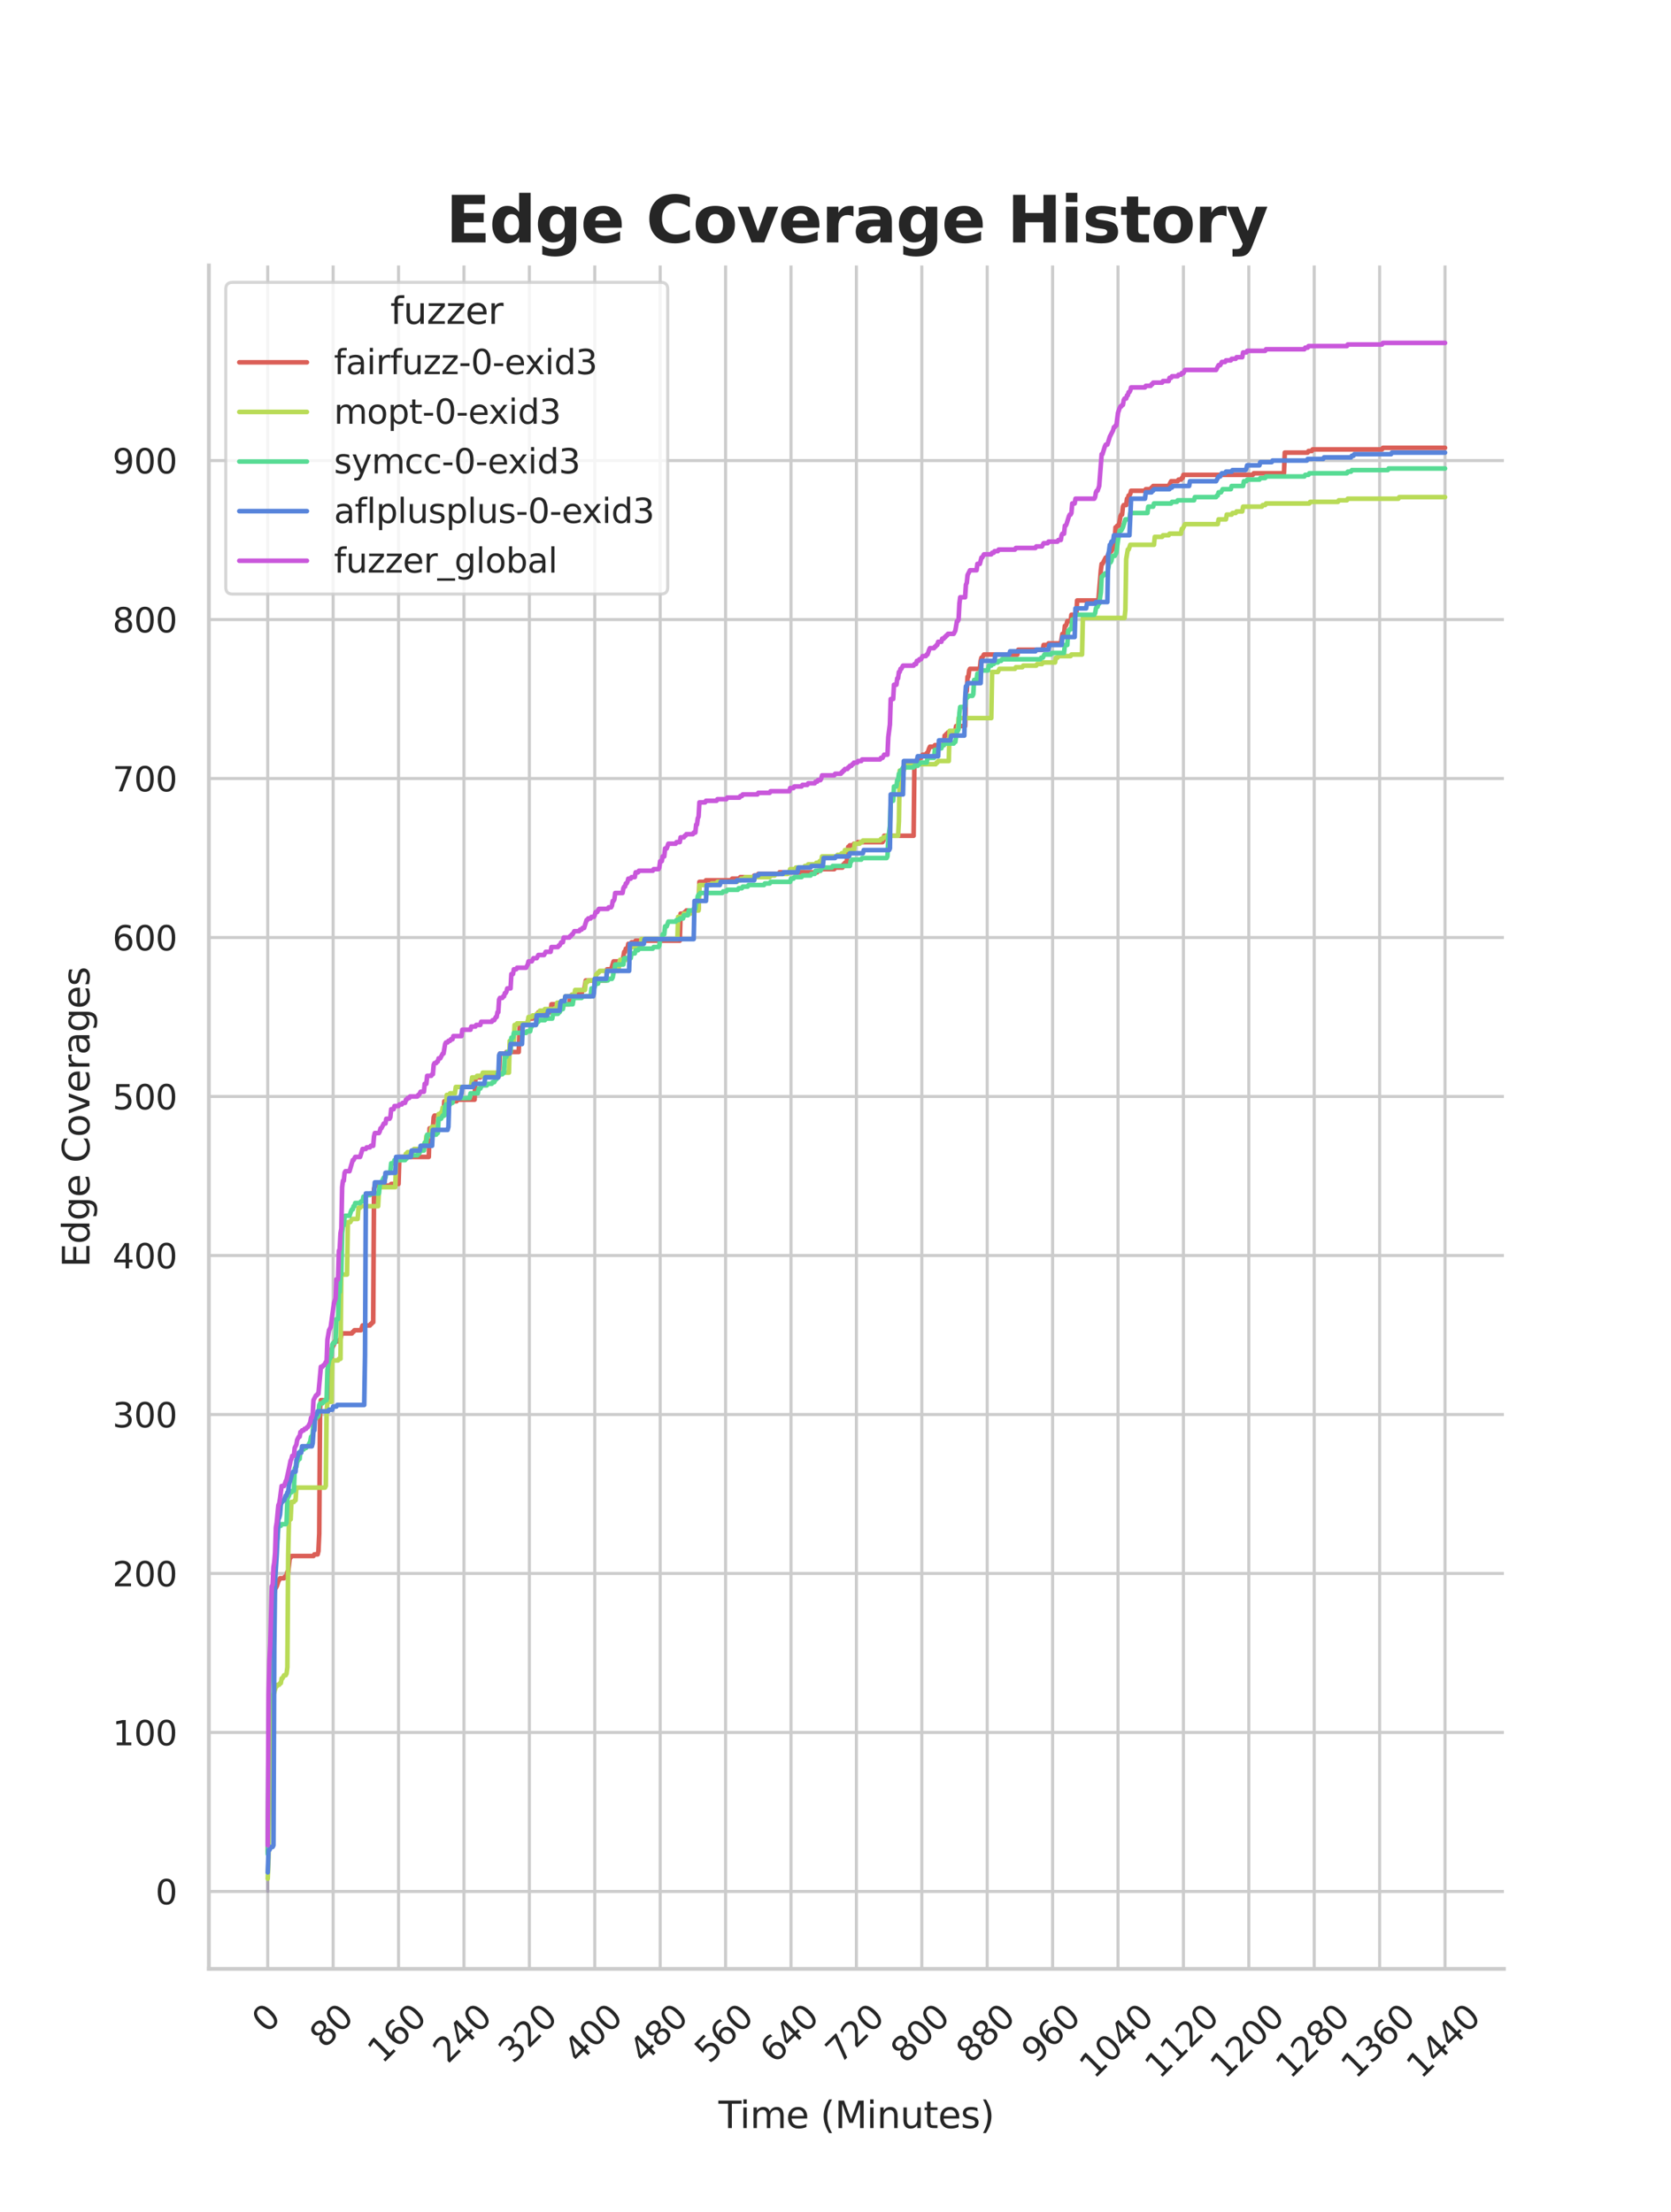 <?xml version="1.0" encoding="utf-8" standalone="no"?>
<!DOCTYPE svg PUBLIC "-//W3C//DTD SVG 1.1//EN"
  "http://www.w3.org/Graphics/SVG/1.1/DTD/svg11.dtd">
<svg xmlns:xlink="http://www.w3.org/1999/xlink" width="435pt" height="576pt" viewBox="0 0 435 576" xmlns="http://www.w3.org/2000/svg" version="1.1">
 <defs>
  <style type="text/css">*{stroke-linejoin: round; stroke-linecap: butt}</style>
 </defs>
 <g id="figure_1">
  <g id="patch_1">
   <path d="M 0 576 
L 435 576 
L 435 0 
L 0 0 
z
" style="fill: #ffffff"/>
  </g>
  <g id="axes_1">
   <g id="patch_2">
    <path d="M 54.375 512.64 
L 391.5 512.64 
L 391.5 69.12 
L 54.375 69.12 
z
" style="fill: #ffffff"/>
   </g>
   <g id="matplotlib.axis_1">
    <g id="xtick_1">
     <g id="line2d_1">
      <path d="M 69.699 512.64 
L 69.699 69.12 
" clip-path="url(#p60ddc4f480)" style="fill: none; stroke: #cccccc; stroke-width: 0.8; stroke-linecap: round"/>
     </g>
     <g id="text_1">
      <!-- 0 -->
      <g style="fill: #262626" transform="translate(69.436 529.627)rotate(-45)scale(0.088 -0.088)">
       <defs>
        <path id="DejaVuSans-30" d="M 2034 4250 
Q 1547 4250 1301 3770 
Q 1056 3291 1056 2328 
Q 1056 1369 1301 889 
Q 1547 409 2034 409 
Q 2525 409 2770 889 
Q 3016 1369 3016 2328 
Q 3016 3291 2770 3770 
Q 2525 4250 2034 4250 
z
M 2034 4750 
Q 2819 4750 3233 4129 
Q 3647 3509 3647 2328 
Q 3647 1150 3233 529 
Q 2819 -91 2034 -91 
Q 1250 -91 836 529 
Q 422 1150 422 2328 
Q 422 3509 836 4129 
Q 1250 4750 2034 4750 
z
" transform="scale(0.016)"/>
       </defs>
       <use xlink:href="#DejaVuSans-30"/>
      </g>
     </g>
    </g>
    <g id="xtick_2">
     <g id="line2d_2">
      <path d="M 86.725 512.64 
L 86.725 69.12 
" clip-path="url(#p60ddc4f480)" style="fill: none; stroke: #cccccc; stroke-width: 0.8; stroke-linecap: round"/>
     </g>
     <g id="text_2">
      <!-- 80 -->
      <g style="fill: #262626" transform="translate(84.483 533.586)rotate(-45)scale(0.088 -0.088)">
       <defs>
        <path id="DejaVuSans-38" d="M 2034 2216 
Q 1584 2216 1326 1975 
Q 1069 1734 1069 1313 
Q 1069 891 1326 650 
Q 1584 409 2034 409 
Q 2484 409 2743 651 
Q 3003 894 3003 1313 
Q 3003 1734 2745 1975 
Q 2488 2216 2034 2216 
z
M 1403 2484 
Q 997 2584 770 2862 
Q 544 3141 544 3541 
Q 544 4100 942 4425 
Q 1341 4750 2034 4750 
Q 2731 4750 3128 4425 
Q 3525 4100 3525 3541 
Q 3525 3141 3298 2862 
Q 3072 2584 2669 2484 
Q 3125 2378 3379 2068 
Q 3634 1759 3634 1313 
Q 3634 634 3220 271 
Q 2806 -91 2034 -91 
Q 1263 -91 848 271 
Q 434 634 434 1313 
Q 434 1759 690 2068 
Q 947 2378 1403 2484 
z
M 1172 3481 
Q 1172 3119 1398 2916 
Q 1625 2713 2034 2713 
Q 2441 2713 2670 2916 
Q 2900 3119 2900 3481 
Q 2900 3844 2670 4047 
Q 2441 4250 2034 4250 
Q 1625 4250 1398 4047 
Q 1172 3844 1172 3481 
z
" transform="scale(0.016)"/>
       </defs>
       <use xlink:href="#DejaVuSans-38"/>
       <use xlink:href="#DejaVuSans-30" x="63.623"/>
      </g>
     </g>
    </g>
    <g id="xtick_3">
     <g id="line2d_3">
      <path d="M 103.752 512.64 
L 103.752 69.12 
" clip-path="url(#p60ddc4f480)" style="fill: none; stroke: #cccccc; stroke-width: 0.8; stroke-linecap: round"/>
     </g>
     <g id="text_3">
      <!-- 160 -->
      <g style="fill: #262626" transform="translate(99.53 537.545)rotate(-45)scale(0.088 -0.088)">
       <defs>
        <path id="DejaVuSans-31" d="M 794 531 
L 1825 531 
L 1825 4091 
L 703 3866 
L 703 4441 
L 1819 4666 
L 2450 4666 
L 2450 531 
L 3481 531 
L 3481 0 
L 794 0 
L 794 531 
z
" transform="scale(0.016)"/>
        <path id="DejaVuSans-36" d="M 2113 2584 
Q 1688 2584 1439 2293 
Q 1191 2003 1191 1497 
Q 1191 994 1439 701 
Q 1688 409 2113 409 
Q 2538 409 2786 701 
Q 3034 994 3034 1497 
Q 3034 2003 2786 2293 
Q 2538 2584 2113 2584 
z
M 3366 4563 
L 3366 3988 
Q 3128 4100 2886 4159 
Q 2644 4219 2406 4219 
Q 1781 4219 1451 3797 
Q 1122 3375 1075 2522 
Q 1259 2794 1537 2939 
Q 1816 3084 2150 3084 
Q 2853 3084 3261 2657 
Q 3669 2231 3669 1497 
Q 3669 778 3244 343 
Q 2819 -91 2113 -91 
Q 1303 -91 875 529 
Q 447 1150 447 2328 
Q 447 3434 972 4092 
Q 1497 4750 2381 4750 
Q 2619 4750 2861 4703 
Q 3103 4656 3366 4563 
z
" transform="scale(0.016)"/>
       </defs>
       <use xlink:href="#DejaVuSans-31"/>
       <use xlink:href="#DejaVuSans-36" x="63.623"/>
       <use xlink:href="#DejaVuSans-30" x="127.246"/>
      </g>
     </g>
    </g>
    <g id="xtick_4">
     <g id="line2d_4">
      <path d="M 120.778 512.64 
L 120.778 69.12 
" clip-path="url(#p60ddc4f480)" style="fill: none; stroke: #cccccc; stroke-width: 0.8; stroke-linecap: round"/>
     </g>
     <g id="text_4">
      <!-- 240 -->
      <g style="fill: #262626" transform="translate(116.557 537.545)rotate(-45)scale(0.088 -0.088)">
       <defs>
        <path id="DejaVuSans-32" d="M 1228 531 
L 3431 531 
L 3431 0 
L 469 0 
L 469 531 
Q 828 903 1448 1529 
Q 2069 2156 2228 2338 
Q 2531 2678 2651 2914 
Q 2772 3150 2772 3378 
Q 2772 3750 2511 3984 
Q 2250 4219 1831 4219 
Q 1534 4219 1204 4116 
Q 875 4013 500 3803 
L 500 4441 
Q 881 4594 1212 4672 
Q 1544 4750 1819 4750 
Q 2544 4750 2975 4387 
Q 3406 4025 3406 3419 
Q 3406 3131 3298 2873 
Q 3191 2616 2906 2266 
Q 2828 2175 2409 1742 
Q 1991 1309 1228 531 
z
" transform="scale(0.016)"/>
        <path id="DejaVuSans-34" d="M 2419 4116 
L 825 1625 
L 2419 1625 
L 2419 4116 
z
M 2253 4666 
L 3047 4666 
L 3047 1625 
L 3713 1625 
L 3713 1100 
L 3047 1100 
L 3047 0 
L 2419 0 
L 2419 1100 
L 313 1100 
L 313 1709 
L 2253 4666 
z
" transform="scale(0.016)"/>
       </defs>
       <use xlink:href="#DejaVuSans-32"/>
       <use xlink:href="#DejaVuSans-34" x="63.623"/>
       <use xlink:href="#DejaVuSans-30" x="127.246"/>
      </g>
     </g>
    </g>
    <g id="xtick_5">
     <g id="line2d_5">
      <path d="M 137.805 512.64 
L 137.805 69.12 
" clip-path="url(#p60ddc4f480)" style="fill: none; stroke: #cccccc; stroke-width: 0.8; stroke-linecap: round"/>
     </g>
     <g id="text_5">
      <!-- 320 -->
      <g style="fill: #262626" transform="translate(133.583 537.545)rotate(-45)scale(0.088 -0.088)">
       <defs>
        <path id="DejaVuSans-33" d="M 2597 2516 
Q 3050 2419 3304 2112 
Q 3559 1806 3559 1356 
Q 3559 666 3084 287 
Q 2609 -91 1734 -91 
Q 1441 -91 1130 -33 
Q 819 25 488 141 
L 488 750 
Q 750 597 1062 519 
Q 1375 441 1716 441 
Q 2309 441 2620 675 
Q 2931 909 2931 1356 
Q 2931 1769 2642 2001 
Q 2353 2234 1838 2234 
L 1294 2234 
L 1294 2753 
L 1863 2753 
Q 2328 2753 2575 2939 
Q 2822 3125 2822 3475 
Q 2822 3834 2567 4026 
Q 2313 4219 1838 4219 
Q 1578 4219 1281 4162 
Q 984 4106 628 3988 
L 628 4550 
Q 988 4650 1302 4700 
Q 1616 4750 1894 4750 
Q 2613 4750 3031 4423 
Q 3450 4097 3450 3541 
Q 3450 3153 3228 2886 
Q 3006 2619 2597 2516 
z
" transform="scale(0.016)"/>
       </defs>
       <use xlink:href="#DejaVuSans-33"/>
       <use xlink:href="#DejaVuSans-32" x="63.623"/>
       <use xlink:href="#DejaVuSans-30" x="127.246"/>
      </g>
     </g>
    </g>
    <g id="xtick_6">
     <g id="line2d_6">
      <path d="M 154.831 512.64 
L 154.831 69.12 
" clip-path="url(#p60ddc4f480)" style="fill: none; stroke: #cccccc; stroke-width: 0.8; stroke-linecap: round"/>
     </g>
     <g id="text_6">
      <!-- 400 -->
      <g style="fill: #262626" transform="translate(150.61 537.545)rotate(-45)scale(0.088 -0.088)">
       <use xlink:href="#DejaVuSans-34"/>
       <use xlink:href="#DejaVuSans-30" x="63.623"/>
       <use xlink:href="#DejaVuSans-30" x="127.246"/>
      </g>
     </g>
    </g>
    <g id="xtick_7">
     <g id="line2d_7">
      <path d="M 171.858 512.64 
L 171.858 69.12 
" clip-path="url(#p60ddc4f480)" style="fill: none; stroke: #cccccc; stroke-width: 0.8; stroke-linecap: round"/>
     </g>
     <g id="text_7">
      <!-- 480 -->
      <g style="fill: #262626" transform="translate(167.636 537.545)rotate(-45)scale(0.088 -0.088)">
       <use xlink:href="#DejaVuSans-34"/>
       <use xlink:href="#DejaVuSans-38" x="63.623"/>
       <use xlink:href="#DejaVuSans-30" x="127.246"/>
      </g>
     </g>
    </g>
    <g id="xtick_8">
     <g id="line2d_8">
      <path d="M 188.884 512.64 
L 188.884 69.12 
" clip-path="url(#p60ddc4f480)" style="fill: none; stroke: #cccccc; stroke-width: 0.8; stroke-linecap: round"/>
     </g>
     <g id="text_8">
      <!-- 560 -->
      <g style="fill: #262626" transform="translate(184.663 537.545)rotate(-45)scale(0.088 -0.088)">
       <defs>
        <path id="DejaVuSans-35" d="M 691 4666 
L 3169 4666 
L 3169 4134 
L 1269 4134 
L 1269 2991 
Q 1406 3038 1543 3061 
Q 1681 3084 1819 3084 
Q 2600 3084 3056 2656 
Q 3513 2228 3513 1497 
Q 3513 744 3044 326 
Q 2575 -91 1722 -91 
Q 1428 -91 1123 -41 
Q 819 9 494 109 
L 494 744 
Q 775 591 1075 516 
Q 1375 441 1709 441 
Q 2250 441 2565 725 
Q 2881 1009 2881 1497 
Q 2881 1984 2565 2268 
Q 2250 2553 1709 2553 
Q 1456 2553 1204 2497 
Q 953 2441 691 2322 
L 691 4666 
z
" transform="scale(0.016)"/>
       </defs>
       <use xlink:href="#DejaVuSans-35"/>
       <use xlink:href="#DejaVuSans-36" x="63.623"/>
       <use xlink:href="#DejaVuSans-30" x="127.246"/>
      </g>
     </g>
    </g>
    <g id="xtick_9">
     <g id="line2d_9">
      <path d="M 205.911 512.64 
L 205.911 69.12 
" clip-path="url(#p60ddc4f480)" style="fill: none; stroke: #cccccc; stroke-width: 0.8; stroke-linecap: round"/>
     </g>
     <g id="text_9">
      <!-- 640 -->
      <g style="fill: #262626" transform="translate(201.689 537.545)rotate(-45)scale(0.088 -0.088)">
       <use xlink:href="#DejaVuSans-36"/>
       <use xlink:href="#DejaVuSans-34" x="63.623"/>
       <use xlink:href="#DejaVuSans-30" x="127.246"/>
      </g>
     </g>
    </g>
    <g id="xtick_10">
     <g id="line2d_10">
      <path d="M 222.938 512.64 
L 222.938 69.12 
" clip-path="url(#p60ddc4f480)" style="fill: none; stroke: #cccccc; stroke-width: 0.8; stroke-linecap: round"/>
     </g>
     <g id="text_10">
      <!-- 720 -->
      <g style="fill: #262626" transform="translate(218.716 537.545)rotate(-45)scale(0.088 -0.088)">
       <defs>
        <path id="DejaVuSans-37" d="M 525 4666 
L 3525 4666 
L 3525 4397 
L 1831 0 
L 1172 0 
L 2766 4134 
L 525 4134 
L 525 4666 
z
" transform="scale(0.016)"/>
       </defs>
       <use xlink:href="#DejaVuSans-37"/>
       <use xlink:href="#DejaVuSans-32" x="63.623"/>
       <use xlink:href="#DejaVuSans-30" x="127.246"/>
      </g>
     </g>
    </g>
    <g id="xtick_11">
     <g id="line2d_11">
      <path d="M 239.964 512.64 
L 239.964 69.12 
" clip-path="url(#p60ddc4f480)" style="fill: none; stroke: #cccccc; stroke-width: 0.8; stroke-linecap: round"/>
     </g>
     <g id="text_11">
      <!-- 800 -->
      <g style="fill: #262626" transform="translate(235.742 537.545)rotate(-45)scale(0.088 -0.088)">
       <use xlink:href="#DejaVuSans-38"/>
       <use xlink:href="#DejaVuSans-30" x="63.623"/>
       <use xlink:href="#DejaVuSans-30" x="127.246"/>
      </g>
     </g>
    </g>
    <g id="xtick_12">
     <g id="line2d_12">
      <path d="M 256.991 512.64 
L 256.991 69.12 
" clip-path="url(#p60ddc4f480)" style="fill: none; stroke: #cccccc; stroke-width: 0.8; stroke-linecap: round"/>
     </g>
     <g id="text_12">
      <!-- 880 -->
      <g style="fill: #262626" transform="translate(252.769 537.545)rotate(-45)scale(0.088 -0.088)">
       <use xlink:href="#DejaVuSans-38"/>
       <use xlink:href="#DejaVuSans-38" x="63.623"/>
       <use xlink:href="#DejaVuSans-30" x="127.246"/>
      </g>
     </g>
    </g>
    <g id="xtick_13">
     <g id="line2d_13">
      <path d="M 274.017 512.64 
L 274.017 69.12 
" clip-path="url(#p60ddc4f480)" style="fill: none; stroke: #cccccc; stroke-width: 0.8; stroke-linecap: round"/>
     </g>
     <g id="text_13">
      <!-- 960 -->
      <g style="fill: #262626" transform="translate(269.795 537.545)rotate(-45)scale(0.088 -0.088)">
       <defs>
        <path id="DejaVuSans-39" d="M 703 97 
L 703 672 
Q 941 559 1184 500 
Q 1428 441 1663 441 
Q 2288 441 2617 861 
Q 2947 1281 2994 2138 
Q 2813 1869 2534 1725 
Q 2256 1581 1919 1581 
Q 1219 1581 811 2004 
Q 403 2428 403 3163 
Q 403 3881 828 4315 
Q 1253 4750 1959 4750 
Q 2769 4750 3195 4129 
Q 3622 3509 3622 2328 
Q 3622 1225 3098 567 
Q 2575 -91 1691 -91 
Q 1453 -91 1209 -44 
Q 966 3 703 97 
z
M 1959 2075 
Q 2384 2075 2632 2365 
Q 2881 2656 2881 3163 
Q 2881 3666 2632 3958 
Q 2384 4250 1959 4250 
Q 1534 4250 1286 3958 
Q 1038 3666 1038 3163 
Q 1038 2656 1286 2365 
Q 1534 2075 1959 2075 
z
" transform="scale(0.016)"/>
       </defs>
       <use xlink:href="#DejaVuSans-39"/>
       <use xlink:href="#DejaVuSans-36" x="63.623"/>
       <use xlink:href="#DejaVuSans-30" x="127.246"/>
      </g>
     </g>
    </g>
    <g id="xtick_14">
     <g id="line2d_14">
      <path d="M 291.044 512.64 
L 291.044 69.12 
" clip-path="url(#p60ddc4f480)" style="fill: none; stroke: #cccccc; stroke-width: 0.8; stroke-linecap: round"/>
     </g>
     <g id="text_14">
      <!-- 1040 -->
      <g style="fill: #262626" transform="translate(284.842 541.505)rotate(-45)scale(0.088 -0.088)">
       <use xlink:href="#DejaVuSans-31"/>
       <use xlink:href="#DejaVuSans-30" x="63.623"/>
       <use xlink:href="#DejaVuSans-34" x="127.246"/>
       <use xlink:href="#DejaVuSans-30" x="190.869"/>
      </g>
     </g>
    </g>
    <g id="xtick_15">
     <g id="line2d_15">
      <path d="M 308.07 512.64 
L 308.07 69.12 
" clip-path="url(#p60ddc4f480)" style="fill: none; stroke: #cccccc; stroke-width: 0.8; stroke-linecap: round"/>
     </g>
     <g id="text_15">
      <!-- 1120 -->
      <g style="fill: #262626" transform="translate(301.869 541.505)rotate(-45)scale(0.088 -0.088)">
       <use xlink:href="#DejaVuSans-31"/>
       <use xlink:href="#DejaVuSans-31" x="63.623"/>
       <use xlink:href="#DejaVuSans-32" x="127.246"/>
       <use xlink:href="#DejaVuSans-30" x="190.869"/>
      </g>
     </g>
    </g>
    <g id="xtick_16">
     <g id="line2d_16">
      <path d="M 325.097 512.64 
L 325.097 69.12 
" clip-path="url(#p60ddc4f480)" style="fill: none; stroke: #cccccc; stroke-width: 0.8; stroke-linecap: round"/>
     </g>
     <g id="text_16">
      <!-- 1200 -->
      <g style="fill: #262626" transform="translate(318.895 541.505)rotate(-45)scale(0.088 -0.088)">
       <use xlink:href="#DejaVuSans-31"/>
       <use xlink:href="#DejaVuSans-32" x="63.623"/>
       <use xlink:href="#DejaVuSans-30" x="127.246"/>
       <use xlink:href="#DejaVuSans-30" x="190.869"/>
      </g>
     </g>
    </g>
    <g id="xtick_17">
     <g id="line2d_17">
      <path d="M 342.123 512.64 
L 342.123 69.12 
" clip-path="url(#p60ddc4f480)" style="fill: none; stroke: #cccccc; stroke-width: 0.8; stroke-linecap: round"/>
     </g>
     <g id="text_17">
      <!-- 1280 -->
      <g style="fill: #262626" transform="translate(335.922 541.505)rotate(-45)scale(0.088 -0.088)">
       <use xlink:href="#DejaVuSans-31"/>
       <use xlink:href="#DejaVuSans-32" x="63.623"/>
       <use xlink:href="#DejaVuSans-38" x="127.246"/>
       <use xlink:href="#DejaVuSans-30" x="190.869"/>
      </g>
     </g>
    </g>
    <g id="xtick_18">
     <g id="line2d_18">
      <path d="M 359.15 512.64 
L 359.15 69.12 
" clip-path="url(#p60ddc4f480)" style="fill: none; stroke: #cccccc; stroke-width: 0.8; stroke-linecap: round"/>
     </g>
     <g id="text_18">
      <!-- 1360 -->
      <g style="fill: #262626" transform="translate(352.948 541.505)rotate(-45)scale(0.088 -0.088)">
       <use xlink:href="#DejaVuSans-31"/>
       <use xlink:href="#DejaVuSans-33" x="63.623"/>
       <use xlink:href="#DejaVuSans-36" x="127.246"/>
       <use xlink:href="#DejaVuSans-30" x="190.869"/>
      </g>
     </g>
    </g>
    <g id="xtick_19">
     <g id="line2d_19">
      <path d="M 376.176 512.64 
L 376.176 69.12 
" clip-path="url(#p60ddc4f480)" style="fill: none; stroke: #cccccc; stroke-width: 0.8; stroke-linecap: round"/>
     </g>
     <g id="text_19">
      <!-- 1440 -->
      <g style="fill: #262626" transform="translate(369.975 541.505)rotate(-45)scale(0.088 -0.088)">
       <use xlink:href="#DejaVuSans-31"/>
       <use xlink:href="#DejaVuSans-34" x="63.623"/>
       <use xlink:href="#DejaVuSans-34" x="127.246"/>
       <use xlink:href="#DejaVuSans-30" x="190.869"/>
      </g>
     </g>
    </g>
    <g id="text_20">
     <!-- Time (Minutes) -->
     <g style="fill: #262626" transform="translate(187.028 554.093)scale(0.096 -0.096)">
      <defs>
       <path id="DejaVuSans-54" d="M -19 4666 
L 3928 4666 
L 3928 4134 
L 2272 4134 
L 2272 0 
L 1638 0 
L 1638 4134 
L -19 4134 
L -19 4666 
z
" transform="scale(0.016)"/>
       <path id="DejaVuSans-69" d="M 603 3500 
L 1178 3500 
L 1178 0 
L 603 0 
L 603 3500 
z
M 603 4863 
L 1178 4863 
L 1178 4134 
L 603 4134 
L 603 4863 
z
" transform="scale(0.016)"/>
       <path id="DejaVuSans-6d" d="M 3328 2828 
Q 3544 3216 3844 3400 
Q 4144 3584 4550 3584 
Q 5097 3584 5394 3201 
Q 5691 2819 5691 2113 
L 5691 0 
L 5113 0 
L 5113 2094 
Q 5113 2597 4934 2840 
Q 4756 3084 4391 3084 
Q 3944 3084 3684 2787 
Q 3425 2491 3425 1978 
L 3425 0 
L 2847 0 
L 2847 2094 
Q 2847 2600 2669 2842 
Q 2491 3084 2119 3084 
Q 1678 3084 1418 2786 
Q 1159 2488 1159 1978 
L 1159 0 
L 581 0 
L 581 3500 
L 1159 3500 
L 1159 2956 
Q 1356 3278 1631 3431 
Q 1906 3584 2284 3584 
Q 2666 3584 2933 3390 
Q 3200 3197 3328 2828 
z
" transform="scale(0.016)"/>
       <path id="DejaVuSans-65" d="M 3597 1894 
L 3597 1613 
L 953 1613 
Q 991 1019 1311 708 
Q 1631 397 2203 397 
Q 2534 397 2845 478 
Q 3156 559 3463 722 
L 3463 178 
Q 3153 47 2828 -22 
Q 2503 -91 2169 -91 
Q 1331 -91 842 396 
Q 353 884 353 1716 
Q 353 2575 817 3079 
Q 1281 3584 2069 3584 
Q 2775 3584 3186 3129 
Q 3597 2675 3597 1894 
z
M 3022 2063 
Q 3016 2534 2758 2815 
Q 2500 3097 2075 3097 
Q 1594 3097 1305 2825 
Q 1016 2553 972 2059 
L 3022 2063 
z
" transform="scale(0.016)"/>
       <path id="DejaVuSans-20" transform="scale(0.016)"/>
       <path id="DejaVuSans-28" d="M 1984 4856 
Q 1566 4138 1362 3434 
Q 1159 2731 1159 2009 
Q 1159 1288 1364 580 
Q 1569 -128 1984 -844 
L 1484 -844 
Q 1016 -109 783 600 
Q 550 1309 550 2009 
Q 550 2706 781 3412 
Q 1013 4119 1484 4856 
L 1984 4856 
z
" transform="scale(0.016)"/>
       <path id="DejaVuSans-4d" d="M 628 4666 
L 1569 4666 
L 2759 1491 
L 3956 4666 
L 4897 4666 
L 4897 0 
L 4281 0 
L 4281 4097 
L 3078 897 
L 2444 897 
L 1241 4097 
L 1241 0 
L 628 0 
L 628 4666 
z
" transform="scale(0.016)"/>
       <path id="DejaVuSans-6e" d="M 3513 2113 
L 3513 0 
L 2938 0 
L 2938 2094 
Q 2938 2591 2744 2837 
Q 2550 3084 2163 3084 
Q 1697 3084 1428 2787 
Q 1159 2491 1159 1978 
L 1159 0 
L 581 0 
L 581 3500 
L 1159 3500 
L 1159 2956 
Q 1366 3272 1645 3428 
Q 1925 3584 2291 3584 
Q 2894 3584 3203 3211 
Q 3513 2838 3513 2113 
z
" transform="scale(0.016)"/>
       <path id="DejaVuSans-75" d="M 544 1381 
L 544 3500 
L 1119 3500 
L 1119 1403 
Q 1119 906 1312 657 
Q 1506 409 1894 409 
Q 2359 409 2629 706 
Q 2900 1003 2900 1516 
L 2900 3500 
L 3475 3500 
L 3475 0 
L 2900 0 
L 2900 538 
Q 2691 219 2414 64 
Q 2138 -91 1772 -91 
Q 1169 -91 856 284 
Q 544 659 544 1381 
z
M 1991 3584 
L 1991 3584 
z
" transform="scale(0.016)"/>
       <path id="DejaVuSans-74" d="M 1172 4494 
L 1172 3500 
L 2356 3500 
L 2356 3053 
L 1172 3053 
L 1172 1153 
Q 1172 725 1289 603 
Q 1406 481 1766 481 
L 2356 481 
L 2356 0 
L 1766 0 
Q 1100 0 847 248 
Q 594 497 594 1153 
L 594 3053 
L 172 3053 
L 172 3500 
L 594 3500 
L 594 4494 
L 1172 4494 
z
" transform="scale(0.016)"/>
       <path id="DejaVuSans-73" d="M 2834 3397 
L 2834 2853 
Q 2591 2978 2328 3040 
Q 2066 3103 1784 3103 
Q 1356 3103 1142 2972 
Q 928 2841 928 2578 
Q 928 2378 1081 2264 
Q 1234 2150 1697 2047 
L 1894 2003 
Q 2506 1872 2764 1633 
Q 3022 1394 3022 966 
Q 3022 478 2636 193 
Q 2250 -91 1575 -91 
Q 1294 -91 989 -36 
Q 684 19 347 128 
L 347 722 
Q 666 556 975 473 
Q 1284 391 1588 391 
Q 1994 391 2212 530 
Q 2431 669 2431 922 
Q 2431 1156 2273 1281 
Q 2116 1406 1581 1522 
L 1381 1569 
Q 847 1681 609 1914 
Q 372 2147 372 2553 
Q 372 3047 722 3315 
Q 1072 3584 1716 3584 
Q 2034 3584 2315 3537 
Q 2597 3491 2834 3397 
z
" transform="scale(0.016)"/>
       <path id="DejaVuSans-29" d="M 513 4856 
L 1013 4856 
Q 1481 4119 1714 3412 
Q 1947 2706 1947 2009 
Q 1947 1309 1714 600 
Q 1481 -109 1013 -844 
L 513 -844 
Q 928 -128 1133 580 
Q 1338 1288 1338 2009 
Q 1338 2731 1133 3434 
Q 928 4138 513 4856 
z
" transform="scale(0.016)"/>
      </defs>
      <use xlink:href="#DejaVuSans-54"/>
      <use xlink:href="#DejaVuSans-69" x="57.959"/>
      <use xlink:href="#DejaVuSans-6d" x="85.742"/>
      <use xlink:href="#DejaVuSans-65" x="183.154"/>
      <use xlink:href="#DejaVuSans-20" x="244.678"/>
      <use xlink:href="#DejaVuSans-28" x="276.465"/>
      <use xlink:href="#DejaVuSans-4d" x="315.479"/>
      <use xlink:href="#DejaVuSans-69" x="401.758"/>
      <use xlink:href="#DejaVuSans-6e" x="429.541"/>
      <use xlink:href="#DejaVuSans-75" x="492.92"/>
      <use xlink:href="#DejaVuSans-74" x="556.299"/>
      <use xlink:href="#DejaVuSans-65" x="595.508"/>
      <use xlink:href="#DejaVuSans-73" x="657.031"/>
      <use xlink:href="#DejaVuSans-29" x="709.131"/>
     </g>
    </g>
   </g>
   <g id="matplotlib.axis_2">
    <g id="ytick_1">
     <g id="line2d_20">
      <path d="M 54.375 492.48 
L 391.5 492.48 
" clip-path="url(#p60ddc4f480)" style="fill: none; stroke: #cccccc; stroke-width: 0.8; stroke-linecap: round"/>
     </g>
     <g id="text_21">
      <!-- 0 -->
      <g style="fill: #262626" transform="translate(40.476 495.823)scale(0.088 -0.088)">
       <use xlink:href="#DejaVuSans-30"/>
      </g>
     </g>
    </g>
    <g id="ytick_2">
     <g id="line2d_21">
      <path d="M 54.375 451.084 
L 391.5 451.084 
" clip-path="url(#p60ddc4f480)" style="fill: none; stroke: #cccccc; stroke-width: 0.8; stroke-linecap: round"/>
     </g>
     <g id="text_22">
      <!-- 100 -->
      <g style="fill: #262626" transform="translate(29.278 454.427)scale(0.088 -0.088)">
       <use xlink:href="#DejaVuSans-31"/>
       <use xlink:href="#DejaVuSans-30" x="63.623"/>
       <use xlink:href="#DejaVuSans-30" x="127.246"/>
      </g>
     </g>
    </g>
    <g id="ytick_3">
     <g id="line2d_22">
      <path d="M 54.375 409.687 
L 391.5 409.687 
" clip-path="url(#p60ddc4f480)" style="fill: none; stroke: #cccccc; stroke-width: 0.8; stroke-linecap: round"/>
     </g>
     <g id="text_23">
      <!-- 200 -->
      <g style="fill: #262626" transform="translate(29.278 413.031)scale(0.088 -0.088)">
       <use xlink:href="#DejaVuSans-32"/>
       <use xlink:href="#DejaVuSans-30" x="63.623"/>
       <use xlink:href="#DejaVuSans-30" x="127.246"/>
      </g>
     </g>
    </g>
    <g id="ytick_4">
     <g id="line2d_23">
      <path d="M 54.375 368.291 
L 391.5 368.291 
" clip-path="url(#p60ddc4f480)" style="fill: none; stroke: #cccccc; stroke-width: 0.8; stroke-linecap: round"/>
     </g>
     <g id="text_24">
      <!-- 300 -->
      <g style="fill: #262626" transform="translate(29.278 371.634)scale(0.088 -0.088)">
       <use xlink:href="#DejaVuSans-33"/>
       <use xlink:href="#DejaVuSans-30" x="63.623"/>
       <use xlink:href="#DejaVuSans-30" x="127.246"/>
      </g>
     </g>
    </g>
    <g id="ytick_5">
     <g id="line2d_24">
      <path d="M 54.375 326.895 
L 391.5 326.895 
" clip-path="url(#p60ddc4f480)" style="fill: none; stroke: #cccccc; stroke-width: 0.8; stroke-linecap: round"/>
     </g>
     <g id="text_25">
      <!-- 400 -->
      <g style="fill: #262626" transform="translate(29.278 330.238)scale(0.088 -0.088)">
       <use xlink:href="#DejaVuSans-34"/>
       <use xlink:href="#DejaVuSans-30" x="63.623"/>
       <use xlink:href="#DejaVuSans-30" x="127.246"/>
      </g>
     </g>
    </g>
    <g id="ytick_6">
     <g id="line2d_25">
      <path d="M 54.375 285.498 
L 391.5 285.498 
" clip-path="url(#p60ddc4f480)" style="fill: none; stroke: #cccccc; stroke-width: 0.8; stroke-linecap: round"/>
     </g>
     <g id="text_26">
      <!-- 500 -->
      <g style="fill: #262626" transform="translate(29.278 288.842)scale(0.088 -0.088)">
       <use xlink:href="#DejaVuSans-35"/>
       <use xlink:href="#DejaVuSans-30" x="63.623"/>
       <use xlink:href="#DejaVuSans-30" x="127.246"/>
      </g>
     </g>
    </g>
    <g id="ytick_7">
     <g id="line2d_26">
      <path d="M 54.375 244.102 
L 391.5 244.102 
" clip-path="url(#p60ddc4f480)" style="fill: none; stroke: #cccccc; stroke-width: 0.8; stroke-linecap: round"/>
     </g>
     <g id="text_27">
      <!-- 600 -->
      <g style="fill: #262626" transform="translate(29.278 247.445)scale(0.088 -0.088)">
       <use xlink:href="#DejaVuSans-36"/>
       <use xlink:href="#DejaVuSans-30" x="63.623"/>
       <use xlink:href="#DejaVuSans-30" x="127.246"/>
      </g>
     </g>
    </g>
    <g id="ytick_8">
     <g id="line2d_27">
      <path d="M 54.375 202.706 
L 391.5 202.706 
" clip-path="url(#p60ddc4f480)" style="fill: none; stroke: #cccccc; stroke-width: 0.8; stroke-linecap: round"/>
     </g>
     <g id="text_28">
      <!-- 700 -->
      <g style="fill: #262626" transform="translate(29.278 206.049)scale(0.088 -0.088)">
       <use xlink:href="#DejaVuSans-37"/>
       <use xlink:href="#DejaVuSans-30" x="63.623"/>
       <use xlink:href="#DejaVuSans-30" x="127.246"/>
      </g>
     </g>
    </g>
    <g id="ytick_9">
     <g id="line2d_28">
      <path d="M 54.375 161.31 
L 391.5 161.31 
" clip-path="url(#p60ddc4f480)" style="fill: none; stroke: #cccccc; stroke-width: 0.8; stroke-linecap: round"/>
     </g>
     <g id="text_29">
      <!-- 800 -->
      <g style="fill: #262626" transform="translate(29.278 164.653)scale(0.088 -0.088)">
       <use xlink:href="#DejaVuSans-38"/>
       <use xlink:href="#DejaVuSans-30" x="63.623"/>
       <use xlink:href="#DejaVuSans-30" x="127.246"/>
      </g>
     </g>
    </g>
    <g id="ytick_10">
     <g id="line2d_29">
      <path d="M 54.375 119.913 
L 391.5 119.913 
" clip-path="url(#p60ddc4f480)" style="fill: none; stroke: #cccccc; stroke-width: 0.8; stroke-linecap: round"/>
     </g>
     <g id="text_30">
      <!-- 900 -->
      <g style="fill: #262626" transform="translate(29.278 123.257)scale(0.088 -0.088)">
       <use xlink:href="#DejaVuSans-39"/>
       <use xlink:href="#DejaVuSans-30" x="63.623"/>
       <use xlink:href="#DejaVuSans-30" x="127.246"/>
      </g>
     </g>
    </g>
    <g id="text_31">
     <!-- Edge Coverages -->
     <g style="fill: #262626" transform="translate(23.282 329.986)rotate(-90)scale(0.096 -0.096)">
      <defs>
       <path id="DejaVuSans-45" d="M 628 4666 
L 3578 4666 
L 3578 4134 
L 1259 4134 
L 1259 2753 
L 3481 2753 
L 3481 2222 
L 1259 2222 
L 1259 531 
L 3634 531 
L 3634 0 
L 628 0 
L 628 4666 
z
" transform="scale(0.016)"/>
       <path id="DejaVuSans-64" d="M 2906 2969 
L 2906 4863 
L 3481 4863 
L 3481 0 
L 2906 0 
L 2906 525 
Q 2725 213 2448 61 
Q 2172 -91 1784 -91 
Q 1150 -91 751 415 
Q 353 922 353 1747 
Q 353 2572 751 3078 
Q 1150 3584 1784 3584 
Q 2172 3584 2448 3432 
Q 2725 3281 2906 2969 
z
M 947 1747 
Q 947 1113 1208 752 
Q 1469 391 1925 391 
Q 2381 391 2643 752 
Q 2906 1113 2906 1747 
Q 2906 2381 2643 2742 
Q 2381 3103 1925 3103 
Q 1469 3103 1208 2742 
Q 947 2381 947 1747 
z
" transform="scale(0.016)"/>
       <path id="DejaVuSans-67" d="M 2906 1791 
Q 2906 2416 2648 2759 
Q 2391 3103 1925 3103 
Q 1463 3103 1205 2759 
Q 947 2416 947 1791 
Q 947 1169 1205 825 
Q 1463 481 1925 481 
Q 2391 481 2648 825 
Q 2906 1169 2906 1791 
z
M 3481 434 
Q 3481 -459 3084 -895 
Q 2688 -1331 1869 -1331 
Q 1566 -1331 1297 -1286 
Q 1028 -1241 775 -1147 
L 775 -588 
Q 1028 -725 1275 -790 
Q 1522 -856 1778 -856 
Q 2344 -856 2625 -561 
Q 2906 -266 2906 331 
L 2906 616 
Q 2728 306 2450 153 
Q 2172 0 1784 0 
Q 1141 0 747 490 
Q 353 981 353 1791 
Q 353 2603 747 3093 
Q 1141 3584 1784 3584 
Q 2172 3584 2450 3431 
Q 2728 3278 2906 2969 
L 2906 3500 
L 3481 3500 
L 3481 434 
z
" transform="scale(0.016)"/>
       <path id="DejaVuSans-43" d="M 4122 4306 
L 4122 3641 
Q 3803 3938 3442 4084 
Q 3081 4231 2675 4231 
Q 1875 4231 1450 3742 
Q 1025 3253 1025 2328 
Q 1025 1406 1450 917 
Q 1875 428 2675 428 
Q 3081 428 3442 575 
Q 3803 722 4122 1019 
L 4122 359 
Q 3791 134 3420 21 
Q 3050 -91 2638 -91 
Q 1578 -91 968 557 
Q 359 1206 359 2328 
Q 359 3453 968 4101 
Q 1578 4750 2638 4750 
Q 3056 4750 3426 4639 
Q 3797 4528 4122 4306 
z
" transform="scale(0.016)"/>
       <path id="DejaVuSans-6f" d="M 1959 3097 
Q 1497 3097 1228 2736 
Q 959 2375 959 1747 
Q 959 1119 1226 758 
Q 1494 397 1959 397 
Q 2419 397 2687 759 
Q 2956 1122 2956 1747 
Q 2956 2369 2687 2733 
Q 2419 3097 1959 3097 
z
M 1959 3584 
Q 2709 3584 3137 3096 
Q 3566 2609 3566 1747 
Q 3566 888 3137 398 
Q 2709 -91 1959 -91 
Q 1206 -91 779 398 
Q 353 888 353 1747 
Q 353 2609 779 3096 
Q 1206 3584 1959 3584 
z
" transform="scale(0.016)"/>
       <path id="DejaVuSans-76" d="M 191 3500 
L 800 3500 
L 1894 563 
L 2988 3500 
L 3597 3500 
L 2284 0 
L 1503 0 
L 191 3500 
z
" transform="scale(0.016)"/>
       <path id="DejaVuSans-72" d="M 2631 2963 
Q 2534 3019 2420 3045 
Q 2306 3072 2169 3072 
Q 1681 3072 1420 2755 
Q 1159 2438 1159 1844 
L 1159 0 
L 581 0 
L 581 3500 
L 1159 3500 
L 1159 2956 
Q 1341 3275 1631 3429 
Q 1922 3584 2338 3584 
Q 2397 3584 2469 3576 
Q 2541 3569 2628 3553 
L 2631 2963 
z
" transform="scale(0.016)"/>
       <path id="DejaVuSans-61" d="M 2194 1759 
Q 1497 1759 1228 1600 
Q 959 1441 959 1056 
Q 959 750 1161 570 
Q 1363 391 1709 391 
Q 2188 391 2477 730 
Q 2766 1069 2766 1631 
L 2766 1759 
L 2194 1759 
z
M 3341 1997 
L 3341 0 
L 2766 0 
L 2766 531 
Q 2569 213 2275 61 
Q 1981 -91 1556 -91 
Q 1019 -91 701 211 
Q 384 513 384 1019 
Q 384 1609 779 1909 
Q 1175 2209 1959 2209 
L 2766 2209 
L 2766 2266 
Q 2766 2663 2505 2880 
Q 2244 3097 1772 3097 
Q 1472 3097 1187 3025 
Q 903 2953 641 2809 
L 641 3341 
Q 956 3463 1253 3523 
Q 1550 3584 1831 3584 
Q 2591 3584 2966 3190 
Q 3341 2797 3341 1997 
z
" transform="scale(0.016)"/>
      </defs>
      <use xlink:href="#DejaVuSans-45"/>
      <use xlink:href="#DejaVuSans-64" x="63.184"/>
      <use xlink:href="#DejaVuSans-67" x="126.66"/>
      <use xlink:href="#DejaVuSans-65" x="190.137"/>
      <use xlink:href="#DejaVuSans-20" x="251.66"/>
      <use xlink:href="#DejaVuSans-43" x="283.447"/>
      <use xlink:href="#DejaVuSans-6f" x="353.271"/>
      <use xlink:href="#DejaVuSans-76" x="414.453"/>
      <use xlink:href="#DejaVuSans-65" x="473.633"/>
      <use xlink:href="#DejaVuSans-72" x="535.156"/>
      <use xlink:href="#DejaVuSans-61" x="576.27"/>
      <use xlink:href="#DejaVuSans-67" x="637.549"/>
      <use xlink:href="#DejaVuSans-65" x="701.025"/>
      <use xlink:href="#DejaVuSans-73" x="762.549"/>
     </g>
    </g>
   </g>
   <g id="PolyCollection_1">
    <defs>
     <path id="mcb30dc9682" d="M 69.699 -104.218 
L 69.699 -83.52 
L 69.699 -104.218 
L 69.699 -104.218 
z
" style="stroke: #db5f57; stroke-opacity: 0.2; stroke-width: 0.8"/>
    </defs>
    <g clip-path="url(#p60ddc4f480)">
     <use xlink:href="#mcb30dc9682" x="0" y="576" style="fill: #db5f57; fill-opacity: 0.2; stroke: #db5f57; stroke-opacity: 0.2; stroke-width: 0.8"/>
    </g>
   </g>
   <g id="PolyCollection_2">
    <defs>
     <path id="m7fda995681" d="M 69.699 -90.143 
L 69.699 -83.52 
L 69.699 -90.143 
L 69.699 -90.143 
z
" style="stroke: #b9db57; stroke-opacity: 0.2; stroke-width: 0.8"/>
    </defs>
    <g clip-path="url(#p60ddc4f480)">
     <use xlink:href="#m7fda995681" x="0" y="576" style="fill: #b9db57; fill-opacity: 0.2; stroke: #b9db57; stroke-opacity: 0.2; stroke-width: 0.8"/>
    </g>
   </g>
   <g id="PolyCollection_3">
    <defs>
     <path id="mf19b187318" d="M 69.699 -102.976 
L 69.699 -83.52 
L 69.699 -102.976 
L 69.699 -102.976 
z
" style="stroke: #57db94; stroke-opacity: 0.2; stroke-width: 0.8"/>
    </defs>
    <g clip-path="url(#p60ddc4f480)">
     <use xlink:href="#mf19b187318" x="0" y="576" style="fill: #57db94; fill-opacity: 0.2; stroke: #57db94; stroke-opacity: 0.2; stroke-width: 0.8"/>
    </g>
   </g>
   <g id="PolyCollection_4">
    <defs>
     <path id="m02163ce3f6" d="M 69.699 -93.455 
L 69.699 -83.52 
L 69.699 -93.455 
L 69.699 -93.455 
z
" style="stroke: #5784db; stroke-opacity: 0.2; stroke-width: 0.8"/>
    </defs>
    <g clip-path="url(#p60ddc4f480)">
     <use xlink:href="#m02163ce3f6" x="0" y="576" style="fill: #5784db; fill-opacity: 0.2; stroke: #5784db; stroke-opacity: 0.2; stroke-width: 0.8"/>
    </g>
   </g>
   <g id="PolyCollection_5">
    <defs>
     <path id="m63a4bc27d5" d="M 69.699 -107.53 
L 69.699 -83.52 
L 69.699 -107.53 
L 69.699 -107.53 
z
" style="stroke: #c957db; stroke-opacity: 0.2; stroke-width: 0.8"/>
    </defs>
    <g clip-path="url(#p60ddc4f480)">
     <use xlink:href="#m63a4bc27d5" x="0" y="576" style="fill: #c957db; fill-opacity: 0.2; stroke: #c957db; stroke-opacity: 0.2; stroke-width: 0.8"/>
    </g>
   </g>
   <g id="line2d_30">
    <path d="M 69.699 482.131 
L 70.125 437.837 
L 70.337 436.181 
L 70.763 429.972 
L 71.189 416.311 
L 71.614 413.827 
L 72.04 412.999 
L 72.466 411.757 
L 72.891 410.929 
L 73.955 410.929 
L 74.168 410.515 
L 74.381 410.515 
L 74.594 410.101 
L 74.807 409.273 
L 75.02 409.273 
L 75.445 405.548 
L 75.658 405.548 
L 75.871 405.134 
L 81.617 405.134 
L 81.83 404.72 
L 82.682 404.72 
L 82.894 403.892 
L 83.107 399.338 
L 83.32 366.635 
L 83.533 364.565 
L 86.087 364.565 
L 86.3 351.319 
L 86.938 350.077 
L 87.151 349.249 
L 88.215 349.249 
L 88.428 348.835 
L 88.641 348.835 
L 88.854 347.593 
L 89.067 347.179 
L 91.621 347.179 
L 91.833 346.765 
L 92.046 346.765 
L 92.259 346.351 
L 93.962 346.351 
L 94.387 345.109 
L 96.303 345.109 
L 96.516 344.695 
L 96.728 344.695 
L 96.941 344.281 
L 97.154 344.281 
L 97.367 309.508 
L 97.58 308.68 
L 101.624 308.68 
L 101.836 308.266 
L 103.752 308.266 
L 103.965 301.229 
L 111.627 301.229 
L 111.839 293.778 
L 112.691 293.778 
L 112.904 290.88 
L 113.116 290.466 
L 115.458 290.466 
L 115.67 286.74 
L 118.863 286.74 
L 119.076 286.326 
L 123.545 286.326 
L 123.758 280.945 
L 123.971 280.531 
L 125.035 280.531 
L 125.248 280.117 
L 129.93 280.117 
L 130.143 274.321 
L 131.633 274.321 
L 131.846 273.908 
L 135.038 273.908 
L 135.251 267.698 
L 135.464 266.87 
L 137.166 266.87 
L 137.592 265.214 
L 138.656 265.214 
L 138.869 264.8 
L 139.72 264.8 
L 140.146 263.558 
L 143.339 263.558 
L 143.551 261.489 
L 148.234 261.489 
L 148.446 259.419 
L 148.659 259.419 
L 148.872 259.005 
L 150.788 259.005 
L 151 258.591 
L 151.426 258.591 
L 151.639 257.763 
L 152.065 257.763 
L 152.49 255.279 
L 157.811 255.279 
L 158.024 252.381 
L 159.088 252.381 
L 159.727 250.312 
L 162.068 250.312 
L 162.493 247.828 
L 162.706 247.828 
L 162.919 247 
L 163.345 247 
L 163.558 245.758 
L 164.196 245.758 
L 164.409 245.344 
L 165.26 245.344 
L 165.473 244.93 
L 176.966 244.93 
L 177.179 237.893 
L 178.03 237.893 
L 178.243 237.479 
L 178.456 237.479 
L 178.669 237.065 
L 181.01 237.065 
L 181.223 236.651 
L 181.861 236.651 
L 182.074 229.613 
L 183.564 229.613 
L 183.777 229.2 
L 190.374 229.2 
L 190.587 228.786 
L 192.503 228.786 
L 192.715 228.372 
L 196.121 228.372 
L 196.334 227.958 
L 197.185 227.958 
L 197.398 227.544 
L 202.719 227.544 
L 202.931 227.13 
L 212.722 227.13 
L 212.934 226.716 
L 213.573 226.716 
L 213.786 226.302 
L 217.191 226.302 
L 217.404 225.888 
L 219.319 225.888 
L 219.532 225.06 
L 219.745 225.06 
L 219.958 224.646 
L 220.384 224.646 
L 220.809 220.506 
L 221.022 220.506 
L 221.235 220.092 
L 222.086 220.092 
L 222.299 219.678 
L 223.15 219.678 
L 223.363 219.264 
L 229.748 219.264 
L 229.961 218.85 
L 230.174 217.609 
L 237.836 217.609 
L 238.049 198.566 
L 238.474 198.566 
L 238.687 197.738 
L 239.113 197.738 
L 239.326 197.324 
L 239.751 197.324 
L 240.177 196.496 
L 241.028 196.496 
L 241.241 196.082 
L 241.454 196.082 
L 241.879 194.841 
L 242.092 194.427 
L 243.156 194.427 
L 243.369 194.013 
L 245.71 194.013 
L 245.923 191.529 
L 246.136 191.529 
L 246.349 191.115 
L 246.562 191.115 
L 246.775 190.701 
L 248.477 190.701 
L 248.69 190.287 
L 248.903 189.045 
L 251.244 189.045 
L 251.457 180.352 
L 251.67 179.938 
L 251.883 176.212 
L 252.095 176.212 
L 252.308 174.556 
L 252.521 174.142 
L 255.075 174.142 
L 255.288 172.073 
L 255.501 171.245 
L 255.714 171.245 
L 256.139 170.417 
L 264.865 170.417 
L 265.078 169.175 
L 271.463 169.175 
L 271.676 167.933 
L 272.74 167.933 
L 272.953 167.519 
L 276.145 167.519 
L 276.571 165.035 
L 276.997 165.035 
L 277.21 162.965 
L 277.422 162.965 
L 277.635 162.551 
L 277.848 161.724 
L 278.699 161.724 
L 278.912 160.068 
L 280.189 160.068 
L 280.402 156.342 
L 285.936 156.342 
L 286.574 148.477 
L 286.787 146.821 
L 287 146.821 
L 287.851 145.165 
L 288.277 145.165 
L 288.49 144.337 
L 288.702 144.337 
L 289.128 143.509 
L 289.341 143.509 
L 289.767 142.681 
L 289.979 141.025 
L 290.192 140.611 
L 290.405 137.3 
L 290.618 137.3 
L 290.831 136.886 
L 291.256 136.886 
L 291.682 134.402 
L 291.895 133.988 
L 292.108 133.988 
L 292.321 131.918 
L 292.533 131.504 
L 293.172 131.504 
L 293.385 129.848 
L 293.598 129.848 
L 293.81 129.02 
L 294.023 129.02 
L 294.236 128.606 
L 294.449 127.779 
L 298.067 127.779 
L 298.28 127.365 
L 299.557 127.365 
L 299.77 126.951 
L 299.982 126.951 
L 300.195 126.537 
L 304.239 126.537 
L 304.878 125.295 
L 306.58 125.295 
L 306.793 124.881 
L 307.432 124.881 
L 307.644 124.467 
L 307.857 124.467 
L 308.07 123.639 
L 326.161 123.639 
L 326.374 123.225 
L 334.248 123.225 
L 334.461 117.843 
L 340.42 117.843 
L 340.633 117.429 
L 341.485 117.429 
L 341.697 117.016 
L 359.788 117.016 
L 360.001 116.602 
L 376.176 116.602 
L 376.176 116.602 
" clip-path="url(#p60ddc4f480)" style="fill: none; stroke: #db5f57; stroke-width: 1.2; stroke-linecap: round"/>
   </g>
   <g id="line2d_31">
    <path d="M 69.699 489.168 
L 69.912 483.787 
L 70.337 444.46 
L 71.827 439.079 
L 72.04 439.079 
L 72.253 438.665 
L 72.679 438.665 
L 72.891 438.251 
L 73.104 438.251 
L 73.317 437.009 
L 73.53 437.009 
L 73.955 436.181 
L 74.381 436.181 
L 74.594 435.767 
L 74.807 434.111 
L 75.02 404.72 
L 75.232 395.613 
L 75.658 395.613 
L 75.871 391.059 
L 76.509 391.059 
L 76.722 390.645 
L 76.935 390.645 
L 77.148 387.333 
L 84.597 387.333 
L 84.81 386.919 
L 85.023 367.877 
L 85.236 364.979 
L 86.3 364.979 
L 86.513 354.216 
L 88.002 354.216 
L 88.215 353.802 
L 88.641 353.802 
L 88.854 331.862 
L 90.344 331.862 
L 90.556 318.202 
L 91.195 318.202 
L 91.621 317.374 
L 93.11 317.374 
L 93.323 314.476 
L 93.749 314.476 
L 93.962 314.062 
L 98.431 314.062 
L 98.644 309.922 
L 98.857 309.094 
L 102.901 309.094 
L 103.113 302.057 
L 104.178 302.057 
L 104.39 301.643 
L 104.603 301.643 
L 104.816 301.229 
L 105.455 301.229 
L 105.667 300.401 
L 105.88 300.401 
L 106.093 299.987 
L 107.37 299.987 
L 107.796 299.159 
L 109.286 299.159 
L 109.498 298.745 
L 110.137 298.745 
L 110.35 297.917 
L 110.775 297.917 
L 110.988 295.848 
L 112.052 295.848 
L 112.265 293.778 
L 112.478 293.364 
L 113.968 293.364 
L 114.181 290.052 
L 114.606 290.052 
L 114.819 289.638 
L 115.032 289.638 
L 115.245 288.396 
L 116.096 288.396 
L 116.309 285.085 
L 116.947 285.085 
L 117.16 284.671 
L 118.437 284.671 
L 118.65 283.015 
L 122.481 283.015 
L 122.694 282.187 
L 122.907 280.531 
L 123.971 280.531 
L 124.184 280.117 
L 125.461 280.117 
L 125.674 279.289 
L 132.484 279.289 
L 132.697 271.01 
L 133.761 271.01 
L 133.974 266.87 
L 134.4 266.87 
L 134.612 266.456 
L 137.379 266.456 
L 137.592 264.8 
L 138.443 264.8 
L 138.656 264.386 
L 139.508 264.386 
L 139.72 263.972 
L 140.359 263.972 
L 140.572 263.144 
L 141.636 263.144 
L 141.849 262.731 
L 144.828 262.731 
L 145.041 261.075 
L 145.893 261.075 
L 146.105 260.661 
L 146.957 260.661 
L 147.17 259.419 
L 148.659 259.419 
L 148.872 259.005 
L 149.511 259.005 
L 149.723 257.763 
L 152.277 257.763 
L 152.49 255.693 
L 152.916 255.693 
L 153.129 255.279 
L 154.831 255.279 
L 155.257 253.623 
L 155.47 253.623 
L 155.683 253.209 
L 155.896 253.209 
L 156.108 252.795 
L 161.004 252.795 
L 161.216 250.726 
L 161.429 249.898 
L 163.132 249.898 
L 163.345 249.484 
L 163.77 249.484 
L 163.983 246.586 
L 166.75 246.586 
L 166.963 244.516 
L 176.327 244.516 
L 176.54 238.721 
L 177.817 238.721 
L 178.03 237.893 
L 179.733 237.893 
L 179.946 237.065 
L 181.861 237.065 
L 182.074 230.441 
L 185.054 230.441 
L 185.266 230.027 
L 186.543 230.027 
L 186.756 229.613 
L 191.864 229.613 
L 192.077 229.2 
L 192.715 229.2 
L 192.928 228.786 
L 193.78 228.786 
L 193.992 228.372 
L 200.377 228.372 
L 200.59 227.958 
L 201.654 227.958 
L 201.867 227.544 
L 205.06 227.544 
L 205.272 227.13 
L 205.485 227.13 
L 205.698 226.302 
L 206.975 226.302 
L 207.188 225.888 
L 209.316 225.888 
L 209.529 225.474 
L 210.168 225.474 
L 210.38 225.06 
L 212.296 225.06 
L 212.509 224.646 
L 213.147 224.646 
L 213.36 224.232 
L 213.786 224.232 
L 213.999 222.99 
L 217.83 222.99 
L 218.042 222.576 
L 218.894 222.576 
L 219.107 222.162 
L 219.745 222.162 
L 219.958 221.334 
L 222.299 221.334 
L 222.512 219.678 
L 223.789 219.678 
L 224.002 219.264 
L 224.427 219.264 
L 224.64 218.85 
L 229.11 218.85 
L 229.322 218.436 
L 229.748 218.436 
L 229.961 218.023 
L 230.599 218.023 
L 230.812 217.609 
L 233.792 217.609 
L 234.005 213.883 
L 234.218 200.636 
L 235.282 200.636 
L 235.495 198.98 
L 243.582 198.98 
L 243.795 198.566 
L 244.008 198.566 
L 244.221 198.152 
L 246.987 198.152 
L 247.2 190.287 
L 249.329 190.287 
L 249.541 186.975 
L 258.055 186.975 
L 258.268 174.97 
L 259.757 174.97 
L 260.183 174.142 
L 264.227 174.142 
L 264.44 173.728 
L 266.142 173.728 
L 266.355 173.314 
L 269.76 173.314 
L 269.973 172.901 
L 271.25 172.901 
L 271.463 172.487 
L 274.656 172.487 
L 274.868 171.245 
L 275.294 171.245 
L 275.507 170.831 
L 278.699 170.831 
L 278.912 170.417 
L 281.679 170.417 
L 281.892 160.896 
L 292.746 160.896 
L 292.959 158.826 
L 293.172 145.579 
L 293.598 143.095 
L 293.81 143.095 
L 294.236 141.853 
L 300.408 141.853 
L 300.621 139.783 
L 302.536 139.783 
L 302.749 139.37 
L 304.239 139.37 
L 304.452 138.956 
L 307.432 138.956 
L 307.644 137.714 
L 307.857 137.714 
L 308.496 136.472 
L 317.009 136.472 
L 317.222 135.23 
L 319.137 135.23 
L 319.35 133.988 
L 320.627 133.988 
L 320.84 133.574 
L 321.691 133.574 
L 321.904 133.16 
L 323.394 133.16 
L 323.607 131.918 
L 328.502 131.918 
L 328.715 131.504 
L 329.353 131.504 
L 329.566 131.09 
L 340.846 131.09 
L 341.059 130.676 
L 348.295 130.676 
L 348.508 130.262 
L 350.636 130.262 
L 350.849 129.848 
L 364.045 129.848 
L 364.258 129.434 
L 376.176 129.434 
L 376.176 129.434 
" clip-path="url(#p60ddc4f480)" style="fill: none; stroke: #b9db57; stroke-width: 1.2; stroke-linecap: round"/>
   </g>
   <g id="line2d_32">
    <path d="M 69.699 482.752 
L 69.912 448.186 
L 70.125 439.079 
L 70.337 434.939 
L 70.763 417.553 
L 70.976 416.725 
L 71.189 412.585 
L 71.402 412.585 
L 71.614 411.343 
L 71.827 403.478 
L 72.04 401.408 
L 72.253 400.58 
L 72.466 397.269 
L 73.104 397.269 
L 73.317 396.855 
L 74.381 396.855 
L 74.594 396.441 
L 74.807 390.231 
L 75.232 389.403 
L 75.445 388.575 
L 75.871 388.575 
L 76.084 388.161 
L 76.509 388.161 
L 76.722 382.366 
L 76.935 381.952 
L 77.148 381.952 
L 77.361 380.71 
L 77.786 379.882 
L 77.999 379.882 
L 78.212 377.812 
L 78.425 377.812 
L 78.638 377.398 
L 79.063 377.398 
L 79.276 376.984 
L 79.702 376.984 
L 79.915 376.57 
L 80.128 376.57 
L 80.766 375.328 
L 80.979 374.087 
L 81.192 374.087 
L 81.405 373.259 
L 81.617 369.533 
L 82.043 369.533 
L 82.256 369.119 
L 82.469 369.119 
L 82.682 368.705 
L 82.894 368.705 
L 83.107 365.807 
L 83.32 365.393 
L 83.959 365.393 
L 84.171 364.979 
L 84.384 364.979 
L 84.597 364.565 
L 85.023 364.565 
L 85.236 356.7 
L 85.661 354.216 
L 86.3 352.974 
L 86.513 350.077 
L 86.725 349.663 
L 87.151 349.663 
L 87.364 349.249 
L 87.577 343.453 
L 88.002 343.453 
L 88.215 336.416 
L 88.428 336.416 
L 88.641 331.862 
L 88.854 331.862 
L 89.067 321.099 
L 89.279 319.029 
L 89.492 319.029 
L 89.705 316.96 
L 89.918 316.546 
L 90.982 316.546 
L 91.408 315.304 
L 91.621 314.89 
L 91.833 314.89 
L 92.046 314.062 
L 92.259 314.062 
L 92.472 313.234 
L 93.749 313.234 
L 93.962 312.82 
L 94.387 312.82 
L 94.6 311.578 
L 95.239 311.578 
L 95.451 311.164 
L 96.303 311.164 
L 96.516 310.75 
L 98.644 310.75 
L 98.857 308.68 
L 99.07 307.852 
L 99.282 307.852 
L 99.921 306.611 
L 100.347 306.611 
L 100.559 305.369 
L 101.411 305.369 
L 101.624 304.955 
L 101.836 302.885 
L 102.475 302.885 
L 102.688 302.057 
L 105.455 302.057 
L 105.667 301.643 
L 105.88 301.643 
L 106.093 301.229 
L 106.519 301.229 
L 106.732 300.815 
L 108.647 300.815 
L 108.86 300.401 
L 109.073 300.401 
L 109.498 299.573 
L 110.35 299.573 
L 110.562 297.503 
L 110.988 297.503 
L 111.201 295.434 
L 113.542 295.434 
L 113.755 295.02 
L 113.968 295.02 
L 114.181 291.294 
L 114.819 291.294 
L 115.245 290.466 
L 115.67 290.466 
L 115.883 287.982 
L 116.096 287.568 
L 117.16 287.568 
L 117.373 287.154 
L 117.799 287.154 
L 118.012 285.912 
L 122.268 285.912 
L 122.481 284.671 
L 124.397 284.671 
L 124.609 283.429 
L 125.035 283.429 
L 125.461 282.601 
L 126.738 282.601 
L 126.951 282.187 
L 128.015 282.187 
L 128.228 281.773 
L 128.653 281.773 
L 129.079 280.945 
L 129.292 280.945 
L 129.504 279.703 
L 130.781 279.703 
L 130.994 279.289 
L 131.207 279.289 
L 131.42 275.149 
L 131.846 275.149 
L 132.058 273.908 
L 132.91 273.908 
L 133.123 270.182 
L 133.548 270.182 
L 133.761 268.94 
L 136.954 268.94 
L 137.166 268.526 
L 138.018 268.526 
L 138.231 267.284 
L 138.443 267.284 
L 138.656 266.87 
L 139.508 266.87 
L 139.933 266.042 
L 140.146 266.042 
L 140.359 265.628 
L 141.849 265.628 
L 142.062 265.214 
L 143.764 265.214 
L 143.977 263.972 
L 145.254 263.972 
L 145.467 263.558 
L 145.68 263.558 
L 146.105 262.731 
L 146.531 262.731 
L 146.744 261.489 
L 149.085 261.489 
L 149.298 260.247 
L 149.511 259.833 
L 151.426 259.833 
L 151.639 259.419 
L 153.767 259.419 
L 153.98 257.349 
L 154.619 257.349 
L 154.831 256.935 
L 155.044 256.107 
L 155.683 256.107 
L 155.896 255.279 
L 158.237 255.279 
L 158.45 254.865 
L 159.301 254.865 
L 159.514 254.451 
L 159.727 253.209 
L 159.939 252.795 
L 160.152 251.14 
L 162.281 251.14 
L 162.493 249.484 
L 164.196 249.484 
L 164.409 248.242 
L 165.26 248.242 
L 165.473 247.414 
L 166.112 247.414 
L 166.324 247 
L 169.942 247 
L 170.155 246.586 
L 171.432 246.586 
L 171.645 246.172 
L 171.858 244.516 
L 172.284 244.516 
L 172.496 243.274 
L 172.922 243.274 
L 173.135 241.204 
L 173.561 241.204 
L 173.986 239.963 
L 175.902 239.963 
L 176.115 239.549 
L 176.753 239.549 
L 176.966 239.135 
L 177.817 239.135 
L 178.03 238.307 
L 179.094 238.307 
L 179.307 237.065 
L 180.371 237.065 
L 180.584 236.651 
L 181.01 236.651 
L 181.223 234.995 
L 181.435 234.995 
L 181.648 233.339 
L 181.861 232.925 
L 182.074 232.925 
L 182.287 232.511 
L 188.033 232.511 
L 188.246 232.097 
L 189.097 232.097 
L 189.31 231.683 
L 192.077 231.683 
L 192.29 231.269 
L 193.141 231.269 
L 193.354 230.855 
L 194.631 230.855 
L 194.844 230.441 
L 198.888 230.441 
L 199.1 230.027 
L 200.377 230.027 
L 200.59 229.613 
L 205.698 229.613 
L 205.911 228.786 
L 206.549 228.786 
L 206.762 228.372 
L 208.678 228.372 
L 208.891 227.958 
L 211.019 227.958 
L 211.232 227.544 
L 212.083 227.544 
L 212.296 226.716 
L 213.573 226.716 
L 213.999 225.888 
L 216.553 225.888 
L 216.765 225.474 
L 221.235 225.474 
L 221.448 224.232 
L 221.661 224.232 
L 221.873 223.818 
L 224.214 223.818 
L 224.427 223.404 
L 230.812 223.404 
L 231.025 222.99 
L 231.238 218.436 
L 231.664 215.125 
L 231.876 208.501 
L 232.515 208.501 
L 232.728 204.776 
L 233.366 204.776 
L 233.579 203.12 
L 233.792 203.12 
L 234.005 201.464 
L 234.218 201.464 
L 234.43 200.636 
L 234.643 200.636 
L 235.069 199.808 
L 237.836 199.808 
L 238.049 199.394 
L 238.9 199.394 
L 239.113 198.98 
L 239.326 198.98 
L 239.538 198.566 
L 241.241 198.566 
L 241.454 197.324 
L 243.156 197.324 
L 243.369 195.255 
L 244.008 195.255 
L 244.221 194.841 
L 245.072 194.841 
L 245.285 194.013 
L 245.71 194.013 
L 245.923 193.599 
L 248.264 193.599 
L 248.477 193.185 
L 248.69 193.185 
L 249.116 190.287 
L 249.329 190.287 
L 249.541 189.873 
L 249.754 185.733 
L 249.967 184.078 
L 251.244 184.078 
L 251.457 181.594 
L 251.883 181.594 
L 252.095 181.18 
L 253.16 181.18 
L 253.372 180.766 
L 253.585 177.04 
L 254.224 177.04 
L 254.437 175.384 
L 255.075 175.384 
L 255.288 174.556 
L 257.203 174.556 
L 257.416 173.314 
L 258.055 173.314 
L 258.268 172.901 
L 258.693 172.901 
L 258.906 172.487 
L 259.757 172.487 
L 259.97 172.073 
L 260.609 172.073 
L 260.821 171.659 
L 270.825 171.659 
L 271.037 171.245 
L 271.463 171.245 
L 271.889 170.417 
L 273.591 170.417 
L 273.804 170.003 
L 276.997 170.003 
L 277.21 167.933 
L 277.848 167.933 
L 278.061 164.207 
L 278.274 164.207 
L 278.487 163.793 
L 278.912 163.793 
L 279.125 161.31 
L 279.763 161.31 
L 279.976 160.068 
L 284.871 160.068 
L 285.084 159.654 
L 285.297 158.412 
L 285.51 157.998 
L 285.723 157.998 
L 285.936 157.17 
L 286.148 157.17 
L 286.574 154.272 
L 286.787 150.133 
L 287 150.133 
L 287.213 149.719 
L 287.425 149.719 
L 287.638 149.305 
L 288.277 149.305 
L 288.702 146.821 
L 288.915 146.407 
L 289.128 146.407 
L 289.341 145.993 
L 289.554 144.751 
L 290.192 144.751 
L 290.618 143.923 
L 291.044 140.611 
L 291.469 138.128 
L 291.895 138.128 
L 292.321 137.3 
L 292.959 135.23 
L 294.023 135.23 
L 294.236 133.574 
L 298.705 133.574 
L 298.918 131.918 
L 300.195 131.918 
L 300.408 131.09 
L 304.878 131.09 
L 305.09 130.676 
L 306.367 130.676 
L 306.58 130.262 
L 310.837 130.262 
L 311.05 129.434 
L 316.583 129.434 
L 316.796 129.02 
L 317.009 129.02 
L 317.222 128.193 
L 317.86 128.193 
L 318.286 127.365 
L 320.414 127.365 
L 320.627 126.537 
L 323.607 126.537 
L 323.82 125.295 
L 324.458 125.295 
L 324.671 124.881 
L 327.863 124.881 
L 328.076 124.467 
L 329.353 124.467 
L 329.566 124.053 
L 339.569 124.053 
L 339.782 123.639 
L 340.633 123.639 
L 340.846 123.225 
L 350.636 123.225 
L 350.849 122.811 
L 351.701 122.811 
L 351.913 122.397 
L 361.278 122.397 
L 361.491 121.983 
L 376.176 121.983 
L 376.176 121.983 
" clip-path="url(#p60ddc4f480)" style="fill: none; stroke: #57db94; stroke-width: 1.2; stroke-linecap: round"/>
   </g>
   <g id="line2d_33">
    <path d="M 69.699 487.512 
L 69.912 481.717 
L 70.125 481.717 
L 70.55 480.889 
L 70.976 480.889 
L 71.189 480.475 
L 71.402 428.73 
L 71.614 411.757 
L 72.04 404.72 
L 72.466 395.613 
L 72.679 395.199 
L 72.891 394.371 
L 73.104 391.887 
L 73.317 391.059 
L 73.53 391.059 
L 73.743 390.645 
L 73.955 390.645 
L 74.381 389.403 
L 74.594 389.403 
L 74.807 388.575 
L 75.02 388.575 
L 75.232 386.505 
L 76.084 383.608 
L 76.297 383.194 
L 76.935 383.194 
L 77.148 380.296 
L 77.786 378.226 
L 78.425 378.226 
L 78.638 376.57 
L 81.192 376.57 
L 81.405 375.742 
L 81.617 372.431 
L 81.83 372.431 
L 82.043 368.291 
L 82.469 368.291 
L 82.682 367.463 
L 85.448 367.463 
L 85.661 367.049 
L 86.513 367.049 
L 86.725 366.221 
L 87.577 366.221 
L 87.79 365.807 
L 94.813 365.807 
L 95.026 352.974 
L 95.239 310.75 
L 97.367 310.75 
L 97.58 307.852 
L 100.134 307.852 
L 100.347 305.369 
L 102.901 305.369 
L 103.113 301.229 
L 106.944 301.229 
L 107.157 299.573 
L 109.286 299.573 
L 109.498 298.331 
L 112.478 298.331 
L 112.691 294.192 
L 116.522 294.192 
L 116.735 293.364 
L 116.947 285.912 
L 119.714 285.912 
L 119.927 285.498 
L 120.14 284.671 
L 120.353 283.015 
L 123.12 283.015 
L 123.332 282.187 
L 126.099 282.187 
L 126.312 280.531 
L 129.717 280.531 
L 129.93 274.735 
L 130.143 274.321 
L 132.697 274.321 
L 132.91 271.838 
L 135.889 271.838 
L 136.102 266.87 
L 139.508 266.87 
L 139.72 264.386 
L 142.487 264.386 
L 142.7 263.144 
L 145.68 263.144 
L 145.893 261.075 
L 146.105 260.661 
L 146.957 260.661 
L 147.17 259.419 
L 154.406 259.419 
L 154.619 258.591 
L 154.831 254.865 
L 157.811 254.865 
L 158.024 252.795 
L 163.77 252.795 
L 163.983 245.758 
L 167.601 245.758 
L 167.814 244.516 
L 180.584 244.516 
L 180.797 234.581 
L 183.777 234.581 
L 183.989 230.441 
L 187.395 230.441 
L 187.607 229.613 
L 191.651 229.613 
L 191.864 229.2 
L 196.334 229.2 
L 196.546 227.958 
L 197.398 227.958 
L 197.611 227.544 
L 203.783 227.544 
L 203.996 227.13 
L 207.614 227.13 
L 207.826 225.888 
L 211.019 225.888 
L 211.232 225.474 
L 214.211 225.474 
L 214.424 223.404 
L 217.404 223.404 
L 217.617 222.99 
L 221.022 222.99 
L 221.235 222.162 
L 224.64 222.162 
L 224.853 221.334 
L 231.451 221.334 
L 231.664 220.92 
L 231.876 206.846 
L 235.069 206.846 
L 235.282 198.152 
L 238.687 198.152 
L 238.9 196.91 
L 244.221 196.91 
L 244.433 192.771 
L 247.413 192.771 
L 247.626 191.529 
L 251.031 191.529 
L 251.244 182.008 
L 251.457 178.696 
L 251.67 178.696 
L 251.883 177.868 
L 255.288 177.868 
L 255.501 172.073 
L 258.906 172.073 
L 259.119 170.417 
L 262.737 170.417 
L 262.95 169.589 
L 269.548 169.589 
L 269.76 169.175 
L 272.953 169.175 
L 273.166 167.933 
L 276.358 167.933 
L 276.571 165.863 
L 279.763 165.863 
L 279.976 158.412 
L 282.743 158.412 
L 282.956 157.17 
L 285.084 157.17 
L 285.297 156.756 
L 288.277 156.756 
L 288.49 144.337 
L 288.702 143.509 
L 288.915 141.853 
L 289.128 141.853 
L 289.341 141.025 
L 289.767 141.025 
L 289.979 139.37 
L 294.023 139.37 
L 294.449 129.848 
L 298.067 129.848 
L 298.28 128.193 
L 299.77 128.193 
L 299.982 127.779 
L 300.195 127.779 
L 300.408 127.365 
L 304.452 127.365 
L 304.665 126.951 
L 305.09 126.951 
L 305.303 126.537 
L 309.56 126.537 
L 309.773 125.295 
L 316.583 125.295 
L 317.222 124.053 
L 317.647 124.053 
L 318.073 123.225 
L 318.924 123.225 
L 319.137 122.811 
L 320.627 122.811 
L 320.84 122.397 
L 324.245 122.397 
L 324.458 121.983 
L 324.671 121.155 
L 327.863 121.155 
L 328.076 120.327 
L 331.056 120.327 
L 331.269 119.913 
L 340.208 119.913 
L 340.42 119.499 
L 344.464 119.499 
L 344.677 119.085 
L 351.701 119.085 
L 351.913 118.671 
L 352.339 118.671 
L 352.552 118.257 
L 362.129 118.257 
L 362.342 117.843 
L 376.176 117.843 
L 376.176 117.843 
" clip-path="url(#p60ddc4f480)" style="fill: none; stroke: #5784db; stroke-width: 1.2; stroke-linecap: round"/>
   </g>
   <g id="line2d_34">
    <path d="M 69.699 480.475 
L 69.912 441.149 
L 70.125 432.455 
L 70.337 428.316 
L 70.763 412.999 
L 70.976 412.585 
L 71.189 408.032 
L 71.402 406.79 
L 71.614 404.306 
L 71.827 397.682 
L 72.04 396.441 
L 72.466 391.887 
L 72.679 391.473 
L 72.891 390.231 
L 73.317 386.919 
L 73.955 386.919 
L 74.381 385.678 
L 74.594 385.264 
L 75.232 382.366 
L 75.658 380.296 
L 75.871 379.882 
L 76.084 379.054 
L 76.509 379.054 
L 76.722 376.984 
L 77.148 376.156 
L 77.361 374.914 
L 77.786 374.087 
L 77.999 374.087 
L 78.212 372.845 
L 78.425 372.845 
L 78.638 372.431 
L 79.063 372.431 
L 79.276 372.017 
L 79.702 372.017 
L 79.915 371.603 
L 80.128 371.603 
L 80.766 370.361 
L 80.979 369.119 
L 81.192 369.119 
L 81.405 368.291 
L 81.617 364.565 
L 82.256 363.324 
L 82.469 363.324 
L 82.682 362.91 
L 82.894 362.91 
L 83.533 355.872 
L 83.959 355.872 
L 84.171 355.458 
L 84.384 355.458 
L 84.81 354.63 
L 85.023 354.63 
L 85.236 348.835 
L 85.661 346.351 
L 86.087 345.523 
L 86.938 339.314 
L 87.364 338.072 
L 87.577 333.104 
L 88.002 333.104 
L 88.215 325.653 
L 88.428 325.239 
L 88.641 321.099 
L 88.854 319.857 
L 89.067 309.094 
L 89.279 307.439 
L 89.492 307.439 
L 89.705 305.369 
L 89.918 304.955 
L 90.982 304.955 
L 91.833 302.057 
L 92.046 302.057 
L 92.472 301.229 
L 93.749 301.229 
L 94.387 299.159 
L 95.239 299.159 
L 95.451 298.745 
L 96.303 298.745 
L 96.516 298.331 
L 97.154 298.331 
L 97.367 295.848 
L 97.58 295.02 
L 98.644 295.02 
L 98.857 294.606 
L 99.07 293.778 
L 99.282 293.778 
L 99.921 292.536 
L 100.347 292.536 
L 100.559 291.294 
L 101.411 291.294 
L 101.624 290.88 
L 101.836 288.81 
L 102.475 288.81 
L 102.688 287.982 
L 103.752 287.982 
L 103.965 287.568 
L 104.603 287.568 
L 104.816 287.154 
L 105.455 287.154 
L 105.667 286.326 
L 105.88 286.326 
L 106.093 285.912 
L 106.519 285.912 
L 106.732 285.498 
L 108.647 285.498 
L 108.86 285.085 
L 109.073 285.085 
L 109.498 284.257 
L 110.35 284.257 
L 110.562 282.187 
L 110.988 282.187 
L 111.201 280.117 
L 112.265 280.117 
L 112.478 279.703 
L 112.691 279.703 
L 112.904 277.219 
L 113.116 276.805 
L 113.542 276.805 
L 113.755 276.391 
L 113.968 276.391 
L 114.181 275.563 
L 114.606 275.563 
L 115.245 274.321 
L 115.458 274.321 
L 115.883 271.838 
L 116.096 271.424 
L 116.522 271.424 
L 116.735 271.01 
L 117.16 271.01 
L 117.373 270.596 
L 117.799 270.596 
L 118.012 269.768 
L 120.14 269.768 
L 120.353 268.112 
L 122.481 268.112 
L 122.694 267.284 
L 123.758 267.284 
L 123.971 266.87 
L 125.035 266.87 
L 125.248 266.042 
L 128.015 266.042 
L 128.228 265.628 
L 128.653 265.628 
L 129.079 264.8 
L 129.292 264.8 
L 129.504 263.558 
L 129.717 263.558 
L 129.93 260.247 
L 130.143 259.833 
L 130.781 259.833 
L 130.994 259.419 
L 131.207 259.419 
L 131.42 258.591 
L 131.633 258.591 
L 131.846 258.177 
L 132.058 257.349 
L 132.91 257.349 
L 133.123 253.623 
L 133.548 253.623 
L 133.761 252.381 
L 134.4 252.381 
L 134.612 251.967 
L 136.954 251.967 
L 137.379 251.14 
L 137.592 250.312 
L 138.443 250.312 
L 138.869 249.484 
L 139.72 249.484 
L 140.146 248.656 
L 141.636 248.656 
L 142.062 247.828 
L 143.339 247.828 
L 143.551 246.586 
L 145.254 246.586 
L 145.467 246.172 
L 145.68 246.172 
L 146.105 245.344 
L 146.531 245.344 
L 146.744 244.102 
L 148.234 244.102 
L 148.446 243.688 
L 148.659 243.688 
L 148.872 243.274 
L 149.085 243.274 
L 149.511 242.446 
L 150.788 242.446 
L 151 242.032 
L 151.426 242.032 
L 151.639 241.618 
L 152.065 241.618 
L 152.703 239.549 
L 152.916 239.549 
L 153.129 239.135 
L 153.767 239.135 
L 153.98 238.721 
L 154.619 238.721 
L 154.831 238.307 
L 155.044 237.479 
L 155.47 237.479 
L 155.896 236.651 
L 158.237 236.651 
L 158.45 236.237 
L 159.088 236.237 
L 159.301 235.823 
L 159.514 234.581 
L 159.727 234.581 
L 159.939 234.167 
L 160.152 232.511 
L 162.068 232.511 
L 162.281 231.269 
L 162.493 230.855 
L 162.706 230.855 
L 162.919 230.027 
L 163.132 230.027 
L 163.345 229.613 
L 163.558 228.786 
L 164.196 228.786 
L 164.409 228.372 
L 165.26 228.372 
L 165.473 227.13 
L 166.112 227.13 
L 166.324 226.716 
L 169.942 226.716 
L 170.155 226.302 
L 171.432 226.302 
L 171.645 225.888 
L 171.858 224.232 
L 172.284 224.232 
L 172.496 222.99 
L 172.922 222.99 
L 173.135 220.92 
L 173.561 220.92 
L 173.986 219.678 
L 175.902 219.678 
L 176.115 219.264 
L 176.966 219.264 
L 177.179 218.023 
L 178.03 218.023 
L 178.243 217.609 
L 178.456 217.609 
L 178.669 217.195 
L 180.371 217.195 
L 180.584 216.781 
L 181.01 216.781 
L 181.223 214.711 
L 181.435 214.711 
L 181.648 213.055 
L 181.861 212.641 
L 182.074 208.915 
L 183.564 208.915 
L 183.777 208.501 
L 186.543 208.501 
L 186.756 208.087 
L 189.097 208.087 
L 189.31 207.673 
L 192.503 207.673 
L 192.715 207.259 
L 193.141 207.259 
L 193.354 206.846 
L 197.185 206.846 
L 197.398 206.432 
L 200.377 206.432 
L 200.59 206.018 
L 205.485 206.018 
L 205.698 205.19 
L 206.549 205.19 
L 206.762 204.776 
L 208.678 204.776 
L 208.891 204.362 
L 210.168 204.362 
L 210.38 203.948 
L 212.083 203.948 
L 212.296 203.534 
L 212.722 203.534 
L 212.934 203.12 
L 213.573 203.12 
L 213.786 202.706 
L 213.999 201.878 
L 217.191 201.878 
L 217.404 201.464 
L 218.894 201.464 
L 219.107 201.05 
L 219.319 201.05 
L 219.532 200.636 
L 219.745 200.636 
L 219.958 200.222 
L 220.596 200.222 
L 220.809 199.808 
L 221.022 199.808 
L 221.235 199.394 
L 221.661 199.394 
L 221.873 198.98 
L 222.086 198.98 
L 222.299 198.566 
L 223.15 198.566 
L 223.363 198.152 
L 224.214 198.152 
L 224.427 197.738 
L 229.11 197.738 
L 229.322 197.324 
L 229.748 197.324 
L 230.174 196.496 
L 231.025 196.496 
L 231.238 191.943 
L 231.664 188.631 
L 231.876 182.008 
L 232.515 182.008 
L 232.728 178.282 
L 233.366 178.282 
L 233.579 176.626 
L 233.792 176.626 
L 234.005 174.97 
L 234.218 174.97 
L 234.43 174.142 
L 234.643 174.142 
L 235.069 173.314 
L 237.836 173.314 
L 238.049 172.901 
L 238.474 172.901 
L 238.687 172.073 
L 239.113 172.073 
L 239.326 171.659 
L 239.751 171.659 
L 240.177 170.831 
L 241.028 170.831 
L 241.241 170.417 
L 241.454 170.417 
L 241.879 169.175 
L 242.092 168.761 
L 243.156 168.761 
L 243.369 168.347 
L 243.582 168.347 
L 243.795 167.933 
L 244.008 167.933 
L 244.221 167.105 
L 245.072 167.105 
L 245.285 166.277 
L 245.71 166.277 
L 245.923 165.863 
L 246.136 165.863 
L 246.349 165.449 
L 246.562 165.449 
L 246.775 165.035 
L 248.264 165.035 
L 248.69 164.207 
L 249.116 161.724 
L 249.329 161.724 
L 249.541 161.31 
L 249.754 157.17 
L 249.967 155.514 
L 251.244 155.514 
L 251.457 152.202 
L 251.67 151.788 
L 251.883 149.719 
L 252.521 148.477 
L 254.224 148.477 
L 254.437 146.821 
L 255.075 146.821 
L 255.501 145.165 
L 255.714 145.165 
L 256.139 144.337 
L 258.055 144.337 
L 258.268 143.923 
L 258.693 143.923 
L 258.906 143.509 
L 259.757 143.509 
L 259.97 143.095 
L 264.227 143.095 
L 264.44 142.681 
L 269.548 142.681 
L 269.76 142.267 
L 271.25 142.267 
L 271.676 141.439 
L 272.74 141.439 
L 272.953 141.025 
L 275.294 141.025 
L 275.507 140.611 
L 276.145 140.611 
L 276.358 139.37 
L 276.571 138.956 
L 276.997 138.956 
L 277.21 136.886 
L 277.422 136.886 
L 277.635 136.472 
L 278.274 134.402 
L 278.487 133.988 
L 278.699 133.988 
L 278.912 133.574 
L 279.125 131.09 
L 279.763 131.09 
L 279.976 129.848 
L 284.871 129.848 
L 285.084 129.434 
L 285.297 128.193 
L 285.51 127.779 
L 285.723 127.779 
L 286.148 126.537 
L 286.787 118.257 
L 287 118.257 
L 287.638 116.188 
L 287.851 115.774 
L 288.277 115.774 
L 288.915 113.704 
L 289.767 112.048 
L 289.979 111.22 
L 290.192 111.22 
L 290.405 110.806 
L 290.618 110.806 
L 291.044 107.494 
L 291.469 106.252 
L 291.682 105.839 
L 291.895 105.839 
L 292.108 105.425 
L 292.321 105.425 
L 292.533 104.183 
L 292.746 103.769 
L 293.172 103.769 
L 293.385 102.941 
L 293.598 102.941 
L 293.81 102.113 
L 294.023 102.113 
L 294.236 101.699 
L 294.449 100.871 
L 298.067 100.871 
L 298.28 100.457 
L 299.557 100.457 
L 299.77 100.043 
L 299.982 100.043 
L 300.195 99.629 
L 302.536 99.629 
L 302.749 99.215 
L 304.239 99.215 
L 304.452 98.387 
L 304.878 98.387 
L 305.09 97.973 
L 306.58 97.973 
L 306.793 97.559 
L 307.432 97.559 
L 307.644 97.145 
L 308.07 97.145 
L 308.496 96.317 
L 316.583 96.317 
L 317.222 95.075 
L 317.647 95.075 
L 318.073 94.248 
L 318.924 94.248 
L 319.137 93.834 
L 320.414 93.834 
L 320.627 93.42 
L 321.691 93.42 
L 321.904 93.006 
L 323.394 93.006 
L 323.607 91.764 
L 324.458 91.764 
L 324.671 91.35 
L 329.353 91.35 
L 329.566 90.936 
L 339.569 90.936 
L 339.782 90.522 
L 340.42 90.522 
L 340.633 90.108 
L 350.636 90.108 
L 350.849 89.694 
L 359.788 89.694 
L 360.001 89.28 
L 376.176 89.28 
L 376.176 89.28 
" clip-path="url(#p60ddc4f480)" style="fill: none; stroke: #c957db; stroke-width: 1.2; stroke-linecap: round"/>
   </g>
   <g id="line2d_35"/>
   <g id="line2d_36"/>
   <g id="line2d_37"/>
   <g id="line2d_38"/>
   <g id="line2d_39"/>
   <g id="patch_3">
    <path d="M 54.375 512.64 
L 54.375 69.12 
" style="fill: none; stroke: #cccccc; stroke-linejoin: miter; stroke-linecap: square"/>
   </g>
   <g id="patch_4">
    <path d="M 54.375 512.64 
L 391.5 512.64 
" style="fill: none; stroke: #cccccc; stroke-linejoin: miter; stroke-linecap: square"/>
   </g>
   <g id="text_32">
    <!-- Edge Coverage History -->
    <g style="fill: #262626" transform="translate(116.046 63.12)scale(0.166 -0.166)">
     <defs>
      <path id="DejaVuSans-Bold-45" d="M 588 4666 
L 3834 4666 
L 3834 3756 
L 1791 3756 
L 1791 2888 
L 3713 2888 
L 3713 1978 
L 1791 1978 
L 1791 909 
L 3903 909 
L 3903 0 
L 588 0 
L 588 4666 
z
" transform="scale(0.016)"/>
      <path id="DejaVuSans-Bold-64" d="M 2919 2988 
L 2919 4863 
L 4044 4863 
L 4044 0 
L 2919 0 
L 2919 506 
Q 2688 197 2409 53 
Q 2131 -91 1766 -91 
Q 1119 -91 703 423 
Q 288 938 288 1747 
Q 288 2556 703 3070 
Q 1119 3584 1766 3584 
Q 2128 3584 2408 3439 
Q 2688 3294 2919 2988 
z
M 2181 722 
Q 2541 722 2730 984 
Q 2919 1247 2919 1747 
Q 2919 2247 2730 2509 
Q 2541 2772 2181 2772 
Q 1825 2772 1636 2509 
Q 1447 2247 1447 1747 
Q 1447 1247 1636 984 
Q 1825 722 2181 722 
z
" transform="scale(0.016)"/>
      <path id="DejaVuSans-Bold-67" d="M 2919 594 
Q 2688 288 2409 144 
Q 2131 0 1766 0 
Q 1125 0 706 504 
Q 288 1009 288 1791 
Q 288 2575 706 3076 
Q 1125 3578 1766 3578 
Q 2131 3578 2409 3434 
Q 2688 3291 2919 2981 
L 2919 3500 
L 4044 3500 
L 4044 353 
Q 4044 -491 3511 -936 
Q 2978 -1381 1966 -1381 
Q 1638 -1381 1331 -1331 
Q 1025 -1281 716 -1178 
L 716 -306 
Q 1009 -475 1290 -558 
Q 1572 -641 1856 -641 
Q 2406 -641 2662 -400 
Q 2919 -159 2919 353 
L 2919 594 
z
M 2181 2772 
Q 1834 2772 1640 2515 
Q 1447 2259 1447 1791 
Q 1447 1309 1634 1061 
Q 1822 813 2181 813 
Q 2531 813 2725 1069 
Q 2919 1325 2919 1791 
Q 2919 2259 2725 2515 
Q 2531 2772 2181 2772 
z
" transform="scale(0.016)"/>
      <path id="DejaVuSans-Bold-65" d="M 4031 1759 
L 4031 1441 
L 1416 1441 
Q 1456 1047 1700 850 
Q 1944 653 2381 653 
Q 2734 653 3104 758 
Q 3475 863 3866 1075 
L 3866 213 
Q 3469 63 3072 -14 
Q 2675 -91 2278 -91 
Q 1328 -91 801 392 
Q 275 875 275 1747 
Q 275 2603 792 3093 
Q 1309 3584 2216 3584 
Q 3041 3584 3536 3087 
Q 4031 2591 4031 1759 
z
M 2881 2131 
Q 2881 2450 2695 2645 
Q 2509 2841 2209 2841 
Q 1884 2841 1681 2658 
Q 1478 2475 1428 2131 
L 2881 2131 
z
" transform="scale(0.016)"/>
      <path id="DejaVuSans-Bold-20" transform="scale(0.016)"/>
      <path id="DejaVuSans-Bold-43" d="M 4288 256 
Q 3956 84 3597 -3 
Q 3238 -91 2847 -91 
Q 1681 -91 1000 561 
Q 319 1213 319 2328 
Q 319 3447 1000 4098 
Q 1681 4750 2847 4750 
Q 3238 4750 3597 4662 
Q 3956 4575 4288 4403 
L 4288 3438 
Q 3953 3666 3628 3772 
Q 3303 3878 2944 3878 
Q 2300 3878 1931 3465 
Q 1563 3053 1563 2328 
Q 1563 1606 1931 1193 
Q 2300 781 2944 781 
Q 3303 781 3628 887 
Q 3953 994 4288 1222 
L 4288 256 
z
" transform="scale(0.016)"/>
      <path id="DejaVuSans-Bold-6f" d="M 2203 2784 
Q 1831 2784 1636 2517 
Q 1441 2250 1441 1747 
Q 1441 1244 1636 976 
Q 1831 709 2203 709 
Q 2569 709 2762 976 
Q 2956 1244 2956 1747 
Q 2956 2250 2762 2517 
Q 2569 2784 2203 2784 
z
M 2203 3584 
Q 3106 3584 3614 3096 
Q 4122 2609 4122 1747 
Q 4122 884 3614 396 
Q 3106 -91 2203 -91 
Q 1297 -91 786 396 
Q 275 884 275 1747 
Q 275 2609 786 3096 
Q 1297 3584 2203 3584 
z
" transform="scale(0.016)"/>
      <path id="DejaVuSans-Bold-76" d="M 97 3500 
L 1216 3500 
L 2088 1081 
L 2956 3500 
L 4078 3500 
L 2700 0 
L 1472 0 
L 97 3500 
z
" transform="scale(0.016)"/>
      <path id="DejaVuSans-Bold-72" d="M 3138 2547 
Q 2991 2616 2845 2648 
Q 2700 2681 2553 2681 
Q 2122 2681 1889 2404 
Q 1656 2128 1656 1613 
L 1656 0 
L 538 0 
L 538 3500 
L 1656 3500 
L 1656 2925 
Q 1872 3269 2151 3426 
Q 2431 3584 2822 3584 
Q 2878 3584 2943 3579 
Q 3009 3575 3134 3559 
L 3138 2547 
z
" transform="scale(0.016)"/>
      <path id="DejaVuSans-Bold-61" d="M 2106 1575 
Q 1756 1575 1579 1456 
Q 1403 1338 1403 1106 
Q 1403 894 1545 773 
Q 1688 653 1941 653 
Q 2256 653 2472 879 
Q 2688 1106 2688 1447 
L 2688 1575 
L 2106 1575 
z
M 3816 1997 
L 3816 0 
L 2688 0 
L 2688 519 
Q 2463 200 2181 54 
Q 1900 -91 1497 -91 
Q 953 -91 614 226 
Q 275 544 275 1050 
Q 275 1666 698 1953 
Q 1122 2241 2028 2241 
L 2688 2241 
L 2688 2328 
Q 2688 2594 2478 2717 
Q 2269 2841 1825 2841 
Q 1466 2841 1156 2769 
Q 847 2697 581 2553 
L 581 3406 
Q 941 3494 1303 3539 
Q 1666 3584 2028 3584 
Q 2975 3584 3395 3211 
Q 3816 2838 3816 1997 
z
" transform="scale(0.016)"/>
      <path id="DejaVuSans-Bold-48" d="M 588 4666 
L 1791 4666 
L 1791 2888 
L 3566 2888 
L 3566 4666 
L 4769 4666 
L 4769 0 
L 3566 0 
L 3566 1978 
L 1791 1978 
L 1791 0 
L 588 0 
L 588 4666 
z
" transform="scale(0.016)"/>
      <path id="DejaVuSans-Bold-69" d="M 538 3500 
L 1656 3500 
L 1656 0 
L 538 0 
L 538 3500 
z
M 538 4863 
L 1656 4863 
L 1656 3950 
L 538 3950 
L 538 4863 
z
" transform="scale(0.016)"/>
      <path id="DejaVuSans-Bold-73" d="M 3272 3391 
L 3272 2541 
Q 2913 2691 2578 2766 
Q 2244 2841 1947 2841 
Q 1628 2841 1473 2761 
Q 1319 2681 1319 2516 
Q 1319 2381 1436 2309 
Q 1553 2238 1856 2203 
L 2053 2175 
Q 2913 2066 3209 1816 
Q 3506 1566 3506 1031 
Q 3506 472 3093 190 
Q 2681 -91 1863 -91 
Q 1516 -91 1145 -36 
Q 775 19 384 128 
L 384 978 
Q 719 816 1070 734 
Q 1422 653 1784 653 
Q 2113 653 2278 743 
Q 2444 834 2444 1013 
Q 2444 1163 2330 1236 
Q 2216 1309 1875 1350 
L 1678 1375 
Q 931 1469 631 1722 
Q 331 1975 331 2491 
Q 331 3047 712 3315 
Q 1094 3584 1881 3584 
Q 2191 3584 2531 3537 
Q 2872 3491 3272 3391 
z
" transform="scale(0.016)"/>
      <path id="DejaVuSans-Bold-74" d="M 1759 4494 
L 1759 3500 
L 2913 3500 
L 2913 2700 
L 1759 2700 
L 1759 1216 
Q 1759 972 1856 886 
Q 1953 800 2241 800 
L 2816 800 
L 2816 0 
L 1856 0 
Q 1194 0 917 276 
Q 641 553 641 1216 
L 641 2700 
L 84 2700 
L 84 3500 
L 641 3500 
L 641 4494 
L 1759 4494 
z
" transform="scale(0.016)"/>
      <path id="DejaVuSans-Bold-79" d="M 78 3500 
L 1197 3500 
L 2138 1125 
L 2938 3500 
L 4056 3500 
L 2584 -331 
Q 2363 -916 2067 -1148 
Q 1772 -1381 1288 -1381 
L 641 -1381 
L 641 -647 
L 991 -647 
Q 1275 -647 1404 -556 
Q 1534 -466 1606 -231 
L 1638 -134 
L 78 3500 
z
" transform="scale(0.016)"/>
     </defs>
     <use xlink:href="#DejaVuSans-Bold-45"/>
     <use xlink:href="#DejaVuSans-Bold-64" x="68.311"/>
     <use xlink:href="#DejaVuSans-Bold-67" x="139.893"/>
     <use xlink:href="#DejaVuSans-Bold-65" x="211.475"/>
     <use xlink:href="#DejaVuSans-Bold-20" x="279.297"/>
     <use xlink:href="#DejaVuSans-Bold-43" x="314.111"/>
     <use xlink:href="#DejaVuSans-Bold-6f" x="387.5"/>
     <use xlink:href="#DejaVuSans-Bold-76" x="456.201"/>
     <use xlink:href="#DejaVuSans-Bold-65" x="521.387"/>
     <use xlink:href="#DejaVuSans-Bold-72" x="589.209"/>
     <use xlink:href="#DejaVuSans-Bold-61" x="638.525"/>
     <use xlink:href="#DejaVuSans-Bold-67" x="706.006"/>
     <use xlink:href="#DejaVuSans-Bold-65" x="777.588"/>
     <use xlink:href="#DejaVuSans-Bold-20" x="845.41"/>
     <use xlink:href="#DejaVuSans-Bold-48" x="880.225"/>
     <use xlink:href="#DejaVuSans-Bold-69" x="963.916"/>
     <use xlink:href="#DejaVuSans-Bold-73" x="998.193"/>
     <use xlink:href="#DejaVuSans-Bold-74" x="1057.715"/>
     <use xlink:href="#DejaVuSans-Bold-6f" x="1105.518"/>
     <use xlink:href="#DejaVuSans-Bold-72" x="1174.219"/>
     <use xlink:href="#DejaVuSans-Bold-79" x="1223.535"/>
    </g>
   </g>
   <g id="legend_1">
    <g id="patch_5">
     <path d="M 60.535 154.679 
L 172.064 154.679 
Q 173.824 154.679 173.824 152.919 
L 173.824 75.28 
Q 173.824 73.52 172.064 73.52 
L 60.535 73.52 
Q 58.775 73.52 58.775 75.28 
L 58.775 152.919 
Q 58.775 154.679 60.535 154.679 
z
" style="fill: #ffffff; opacity: 0.8; stroke: #cccccc; stroke-width: 0.8; stroke-linejoin: miter"/>
    </g>
    <g id="text_33">
     <!-- fuzzer -->
     <g style="fill: #262626" transform="translate(101.603 84.335)scale(0.096 -0.096)">
      <defs>
       <path id="DejaVuSans-66" d="M 2375 4863 
L 2375 4384 
L 1825 4384 
Q 1516 4384 1395 4259 
Q 1275 4134 1275 3809 
L 1275 3500 
L 2222 3500 
L 2222 3053 
L 1275 3053 
L 1275 0 
L 697 0 
L 697 3053 
L 147 3053 
L 147 3500 
L 697 3500 
L 697 3744 
Q 697 4328 969 4595 
Q 1241 4863 1831 4863 
L 2375 4863 
z
" transform="scale(0.016)"/>
       <path id="DejaVuSans-7a" d="M 353 3500 
L 3084 3500 
L 3084 2975 
L 922 459 
L 3084 459 
L 3084 0 
L 275 0 
L 275 525 
L 2438 3041 
L 353 3041 
L 353 3500 
z
" transform="scale(0.016)"/>
      </defs>
      <use xlink:href="#DejaVuSans-66"/>
      <use xlink:href="#DejaVuSans-75" x="35.205"/>
      <use xlink:href="#DejaVuSans-7a" x="98.584"/>
      <use xlink:href="#DejaVuSans-7a" x="151.074"/>
      <use xlink:href="#DejaVuSans-65" x="203.564"/>
      <use xlink:href="#DejaVuSans-72" x="265.088"/>
     </g>
    </g>
    <g id="line2d_40">
     <path d="M 62.295 94.338 
L 71.095 94.338 
L 79.895 94.338 
" style="fill: none; stroke: #db5f57; stroke-width: 1.2; stroke-linecap: round"/>
    </g>
    <g id="text_34">
     <!-- fairfuzz-0-exid3 -->
     <g style="fill: #262626" transform="translate(86.935 97.418)scale(0.088 -0.088)">
      <defs>
       <path id="DejaVuSans-2d" d="M 313 2009 
L 1997 2009 
L 1997 1497 
L 313 1497 
L 313 2009 
z
" transform="scale(0.016)"/>
       <path id="DejaVuSans-78" d="M 3513 3500 
L 2247 1797 
L 3578 0 
L 2900 0 
L 1881 1375 
L 863 0 
L 184 0 
L 1544 1831 
L 300 3500 
L 978 3500 
L 1906 2253 
L 2834 3500 
L 3513 3500 
z
" transform="scale(0.016)"/>
      </defs>
      <use xlink:href="#DejaVuSans-66"/>
      <use xlink:href="#DejaVuSans-61" x="35.205"/>
      <use xlink:href="#DejaVuSans-69" x="96.484"/>
      <use xlink:href="#DejaVuSans-72" x="124.268"/>
      <use xlink:href="#DejaVuSans-66" x="165.381"/>
      <use xlink:href="#DejaVuSans-75" x="200.586"/>
      <use xlink:href="#DejaVuSans-7a" x="263.965"/>
      <use xlink:href="#DejaVuSans-7a" x="316.455"/>
      <use xlink:href="#DejaVuSans-2d" x="368.945"/>
      <use xlink:href="#DejaVuSans-30" x="405.029"/>
      <use xlink:href="#DejaVuSans-2d" x="468.652"/>
      <use xlink:href="#DejaVuSans-65" x="504.736"/>
      <use xlink:href="#DejaVuSans-78" x="564.51"/>
      <use xlink:href="#DejaVuSans-69" x="623.689"/>
      <use xlink:href="#DejaVuSans-64" x="651.473"/>
      <use xlink:href="#DejaVuSans-33" x="714.949"/>
     </g>
    </g>
    <g id="line2d_41">
     <path d="M 62.295 107.254 
L 71.095 107.254 
L 79.895 107.254 
" style="fill: none; stroke: #b9db57; stroke-width: 1.2; stroke-linecap: round"/>
    </g>
    <g id="text_35">
     <!-- mopt-0-exid3 -->
     <g style="fill: #262626" transform="translate(86.935 110.334)scale(0.088 -0.088)">
      <defs>
       <path id="DejaVuSans-70" d="M 1159 525 
L 1159 -1331 
L 581 -1331 
L 581 3500 
L 1159 3500 
L 1159 2969 
Q 1341 3281 1617 3432 
Q 1894 3584 2278 3584 
Q 2916 3584 3314 3078 
Q 3713 2572 3713 1747 
Q 3713 922 3314 415 
Q 2916 -91 2278 -91 
Q 1894 -91 1617 61 
Q 1341 213 1159 525 
z
M 3116 1747 
Q 3116 2381 2855 2742 
Q 2594 3103 2138 3103 
Q 1681 3103 1420 2742 
Q 1159 2381 1159 1747 
Q 1159 1113 1420 752 
Q 1681 391 2138 391 
Q 2594 391 2855 752 
Q 3116 1113 3116 1747 
z
" transform="scale(0.016)"/>
      </defs>
      <use xlink:href="#DejaVuSans-6d"/>
      <use xlink:href="#DejaVuSans-6f" x="97.412"/>
      <use xlink:href="#DejaVuSans-70" x="158.594"/>
      <use xlink:href="#DejaVuSans-74" x="222.07"/>
      <use xlink:href="#DejaVuSans-2d" x="261.279"/>
      <use xlink:href="#DejaVuSans-30" x="297.363"/>
      <use xlink:href="#DejaVuSans-2d" x="360.986"/>
      <use xlink:href="#DejaVuSans-65" x="397.07"/>
      <use xlink:href="#DejaVuSans-78" x="456.844"/>
      <use xlink:href="#DejaVuSans-69" x="516.023"/>
      <use xlink:href="#DejaVuSans-64" x="543.807"/>
      <use xlink:href="#DejaVuSans-33" x="607.283"/>
     </g>
    </g>
    <g id="line2d_42">
     <path d="M 62.295 120.171 
L 71.095 120.171 
L 79.895 120.171 
" style="fill: none; stroke: #57db94; stroke-width: 1.2; stroke-linecap: round"/>
    </g>
    <g id="text_36">
     <!-- symcc-0-exid3 -->
     <g style="fill: #262626" transform="translate(86.935 123.251)scale(0.088 -0.088)">
      <defs>
       <path id="DejaVuSans-79" d="M 2059 -325 
Q 1816 -950 1584 -1140 
Q 1353 -1331 966 -1331 
L 506 -1331 
L 506 -850 
L 844 -850 
Q 1081 -850 1212 -737 
Q 1344 -625 1503 -206 
L 1606 56 
L 191 3500 
L 800 3500 
L 1894 763 
L 2988 3500 
L 3597 3500 
L 2059 -325 
z
" transform="scale(0.016)"/>
       <path id="DejaVuSans-63" d="M 3122 3366 
L 3122 2828 
Q 2878 2963 2633 3030 
Q 2388 3097 2138 3097 
Q 1578 3097 1268 2742 
Q 959 2388 959 1747 
Q 959 1106 1268 751 
Q 1578 397 2138 397 
Q 2388 397 2633 464 
Q 2878 531 3122 666 
L 3122 134 
Q 2881 22 2623 -34 
Q 2366 -91 2075 -91 
Q 1284 -91 818 406 
Q 353 903 353 1747 
Q 353 2603 823 3093 
Q 1294 3584 2113 3584 
Q 2378 3584 2631 3529 
Q 2884 3475 3122 3366 
z
" transform="scale(0.016)"/>
      </defs>
      <use xlink:href="#DejaVuSans-73"/>
      <use xlink:href="#DejaVuSans-79" x="52.1"/>
      <use xlink:href="#DejaVuSans-6d" x="111.279"/>
      <use xlink:href="#DejaVuSans-63" x="208.691"/>
      <use xlink:href="#DejaVuSans-63" x="263.672"/>
      <use xlink:href="#DejaVuSans-2d" x="318.652"/>
      <use xlink:href="#DejaVuSans-30" x="354.736"/>
      <use xlink:href="#DejaVuSans-2d" x="418.359"/>
      <use xlink:href="#DejaVuSans-65" x="454.443"/>
      <use xlink:href="#DejaVuSans-78" x="514.217"/>
      <use xlink:href="#DejaVuSans-69" x="573.396"/>
      <use xlink:href="#DejaVuSans-64" x="601.18"/>
      <use xlink:href="#DejaVuSans-33" x="664.656"/>
     </g>
    </g>
    <g id="line2d_43">
     <path d="M 62.295 133.088 
L 71.095 133.088 
L 79.895 133.088 
" style="fill: none; stroke: #5784db; stroke-width: 1.2; stroke-linecap: round"/>
    </g>
    <g id="text_37">
     <!-- aflplusplus-0-exid3 -->
     <g style="fill: #262626" transform="translate(86.935 136.168)scale(0.088 -0.088)">
      <defs>
       <path id="DejaVuSans-6c" d="M 603 4863 
L 1178 4863 
L 1178 0 
L 603 0 
L 603 4863 
z
" transform="scale(0.016)"/>
      </defs>
      <use xlink:href="#DejaVuSans-61"/>
      <use xlink:href="#DejaVuSans-66" x="61.279"/>
      <use xlink:href="#DejaVuSans-6c" x="96.484"/>
      <use xlink:href="#DejaVuSans-70" x="124.268"/>
      <use xlink:href="#DejaVuSans-6c" x="187.744"/>
      <use xlink:href="#DejaVuSans-75" x="215.527"/>
      <use xlink:href="#DejaVuSans-73" x="278.906"/>
      <use xlink:href="#DejaVuSans-70" x="331.006"/>
      <use xlink:href="#DejaVuSans-6c" x="394.482"/>
      <use xlink:href="#DejaVuSans-75" x="422.266"/>
      <use xlink:href="#DejaVuSans-73" x="485.645"/>
      <use xlink:href="#DejaVuSans-2d" x="537.744"/>
      <use xlink:href="#DejaVuSans-30" x="573.828"/>
      <use xlink:href="#DejaVuSans-2d" x="637.451"/>
      <use xlink:href="#DejaVuSans-65" x="673.535"/>
      <use xlink:href="#DejaVuSans-78" x="733.309"/>
      <use xlink:href="#DejaVuSans-69" x="792.488"/>
      <use xlink:href="#DejaVuSans-64" x="820.271"/>
      <use xlink:href="#DejaVuSans-33" x="883.748"/>
     </g>
    </g>
    <g id="line2d_44">
     <path d="M 62.295 146.005 
L 71.095 146.005 
L 79.895 146.005 
" style="fill: none; stroke: #c957db; stroke-width: 1.2; stroke-linecap: round"/>
    </g>
    <g id="text_38">
     <!-- fuzzer_global -->
     <g style="fill: #262626" transform="translate(86.935 149.085)scale(0.088 -0.088)">
      <defs>
       <path id="DejaVuSans-5f" d="M 3263 -1063 
L 3263 -1509 
L -63 -1509 
L -63 -1063 
L 3263 -1063 
z
" transform="scale(0.016)"/>
       <path id="DejaVuSans-62" d="M 3116 1747 
Q 3116 2381 2855 2742 
Q 2594 3103 2138 3103 
Q 1681 3103 1420 2742 
Q 1159 2381 1159 1747 
Q 1159 1113 1420 752 
Q 1681 391 2138 391 
Q 2594 391 2855 752 
Q 3116 1113 3116 1747 
z
M 1159 2969 
Q 1341 3281 1617 3432 
Q 1894 3584 2278 3584 
Q 2916 3584 3314 3078 
Q 3713 2572 3713 1747 
Q 3713 922 3314 415 
Q 2916 -91 2278 -91 
Q 1894 -91 1617 61 
Q 1341 213 1159 525 
L 1159 0 
L 581 0 
L 581 4863 
L 1159 4863 
L 1159 2969 
z
" transform="scale(0.016)"/>
      </defs>
      <use xlink:href="#DejaVuSans-66"/>
      <use xlink:href="#DejaVuSans-75" x="35.205"/>
      <use xlink:href="#DejaVuSans-7a" x="98.584"/>
      <use xlink:href="#DejaVuSans-7a" x="151.074"/>
      <use xlink:href="#DejaVuSans-65" x="203.564"/>
      <use xlink:href="#DejaVuSans-72" x="265.088"/>
      <use xlink:href="#DejaVuSans-5f" x="306.201"/>
      <use xlink:href="#DejaVuSans-67" x="356.201"/>
      <use xlink:href="#DejaVuSans-6c" x="419.678"/>
      <use xlink:href="#DejaVuSans-6f" x="447.461"/>
      <use xlink:href="#DejaVuSans-62" x="508.643"/>
      <use xlink:href="#DejaVuSans-61" x="572.119"/>
      <use xlink:href="#DejaVuSans-6c" x="633.398"/>
     </g>
    </g>
   </g>
  </g>
 </g>
 <defs>
  <clipPath id="p60ddc4f480">
   <rect x="54.375" y="69.12" width="337.125" height="443.52"/>
  </clipPath>
 </defs>
</svg>

